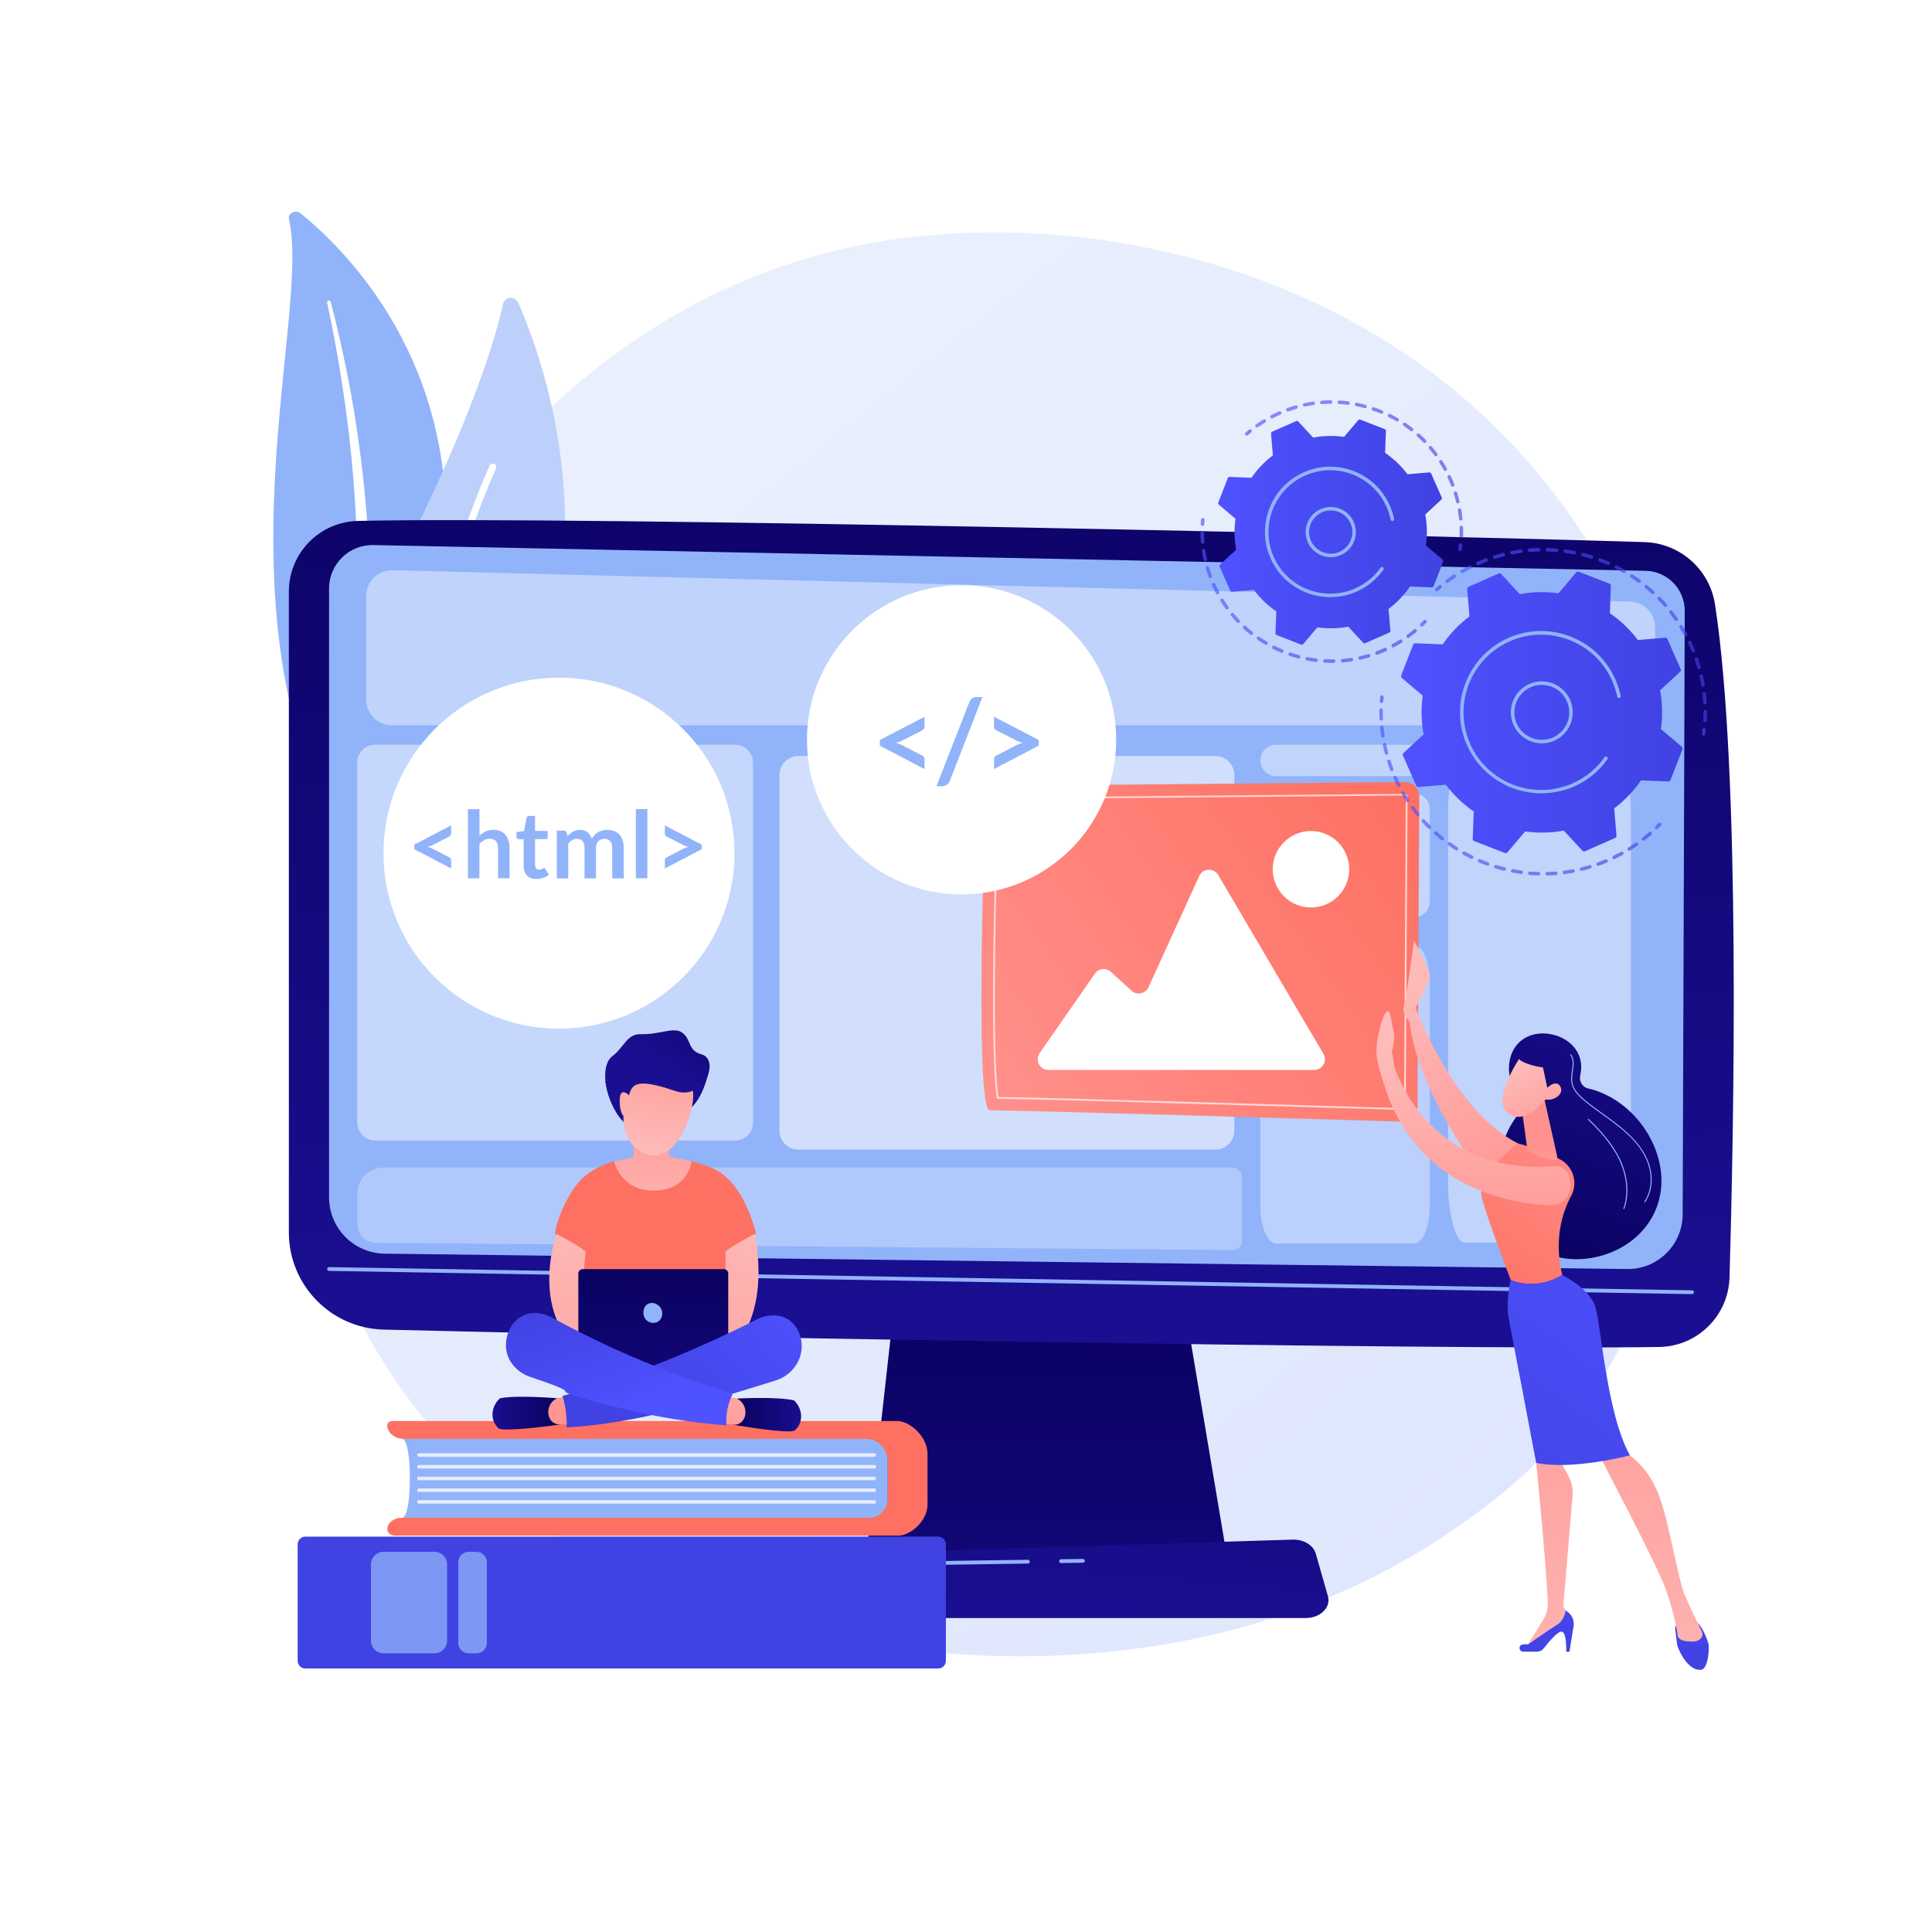<?xml version="1.0" encoding="utf-8"?>
<!-- Generator: Adobe Illustrator 24.0.1, SVG Export Plug-In . SVG Version: 6.00 Build 0)  -->
<svg version="1.1" xmlns="http://www.w3.org/2000/svg" xmlns:xlink="http://www.w3.org/1999/xlink" x="0px" y="0px"
	 viewBox="0 0 3710 3710" style="enable-background:new 0 0 3710 3710;" xml:space="preserve">
<style type="text/css">
	.st0{fill:#FFFFFF;}
	.st1{fill:url(#SVGID_1_);}
	.st2{fill:#91B3FA;}
	.st3{fill:#BDD0FB;}
	.st4{fill:url(#SVGID_2_);}
	.st5{fill:url(#SVGID_3_);}
	.st6{fill:url(#SVGID_4_);}
	.st7{opacity:0.44;fill:#FFFFFF;}
	.st8{opacity:0.43;fill:#FFFFFF;}
	.st9{opacity:0.46;fill:#FFFFFF;}
	.st10{opacity:0.38;fill:#FFFFFF;}
	.st11{opacity:0.42;fill:#FFFFFF;}
	.st12{opacity:0.58;fill:#FFFFFF;}
	.st13{opacity:0.28;fill:#FFFFFF;}
	.st14{opacity:0.47;fill:#FFFFFF;}
	.st15{fill:url(#SVGID_5_);}
	.st16{opacity:0.69;fill:#FFFFFF;}
	.st17{fill:url(#SVGID_6_);}
	.st18{fill:url(#SVGID_7_);}
	.st19{fill:url(#SVGID_8_);}
	.st20{fill:url(#SVGID_9_);}
	.st21{fill:url(#SVGID_10_);}
	.st22{fill:url(#SVGID_11_);}
	.st23{fill:url(#SVGID_12_);}
	.st24{fill:url(#SVGID_13_);}
	.st25{fill:url(#SVGID_14_);}
	.st26{fill:url(#SVGID_15_);}
	.st27{fill:url(#SVGID_16_);}
	.st28{fill:url(#SVGID_17_);}
	.st29{fill:url(#SVGID_18_);}
	.st30{fill:url(#SVGID_19_);}
	.st31{fill:url(#SVGID_20_);}
	.st32{fill:url(#SVGID_21_);}
	.st33{opacity:0.76;fill:#FFFFFF;}
	.st34{fill:url(#SVGID_22_);}
	.st35{fill:#7D97F4;}
	.st36{fill:url(#SVGID_23_);}
	.st37{fill:url(#SVGID_24_);}
	.st38{fill:url(#SVGID_25_);}
	.st39{fill:url(#SVGID_26_);}
	.st40{fill:url(#SVGID_27_);}
	.st41{fill:url(#SVGID_28_);}
	.st42{fill:url(#SVGID_29_);}
	.st43{fill:url(#SVGID_30_);}
	.st44{fill:url(#SVGID_31_);}
	.st45{fill:url(#SVGID_32_);}
	.st46{fill:url(#SVGID_33_);}
	.st47{fill:url(#SVGID_34_);}
	.st48{fill:url(#SVGID_35_);}
	.st49{fill:url(#SVGID_36_);}
	.st50{fill:url(#SVGID_37_);}
	.st51{opacity:0.64;}
	.st52{fill:url(#SVGID_38_);}
	.st53{fill:url(#SVGID_39_);}
	.st54{fill:url(#SVGID_40_);}
	.st55{fill:url(#SVGID_41_);}
	.st56{fill:url(#SVGID_42_);}
	.st57{fill:url(#SVGID_43_);}
	.st58{fill:url(#SVGID_44_);}
	.st59{fill:url(#SVGID_45_);}
	.st60{fill:url(#SVGID_46_);}
	.st61{fill:url(#SVGID_47_);}
	.st62{fill:url(#SVGID_48_);}
	.st63{fill:url(#SVGID_49_);}
	.st64{fill:url(#SVGID_50_);}
	.st65{fill:url(#SVGID_51_);}
</style>
<g id="Background">
	<g>
		<g>
			<rect class="st0" width="3710" height="3710"/>
		</g>
	</g>
</g>
<g id="Illustration">
	<g>
		<linearGradient id="SVGID_1_" gradientUnits="userSpaceOnUse" x1="3631.883" y1="3987.584" x2="1198.78" y2="965.823">
			<stop  offset="0" style="stop-color:#DAE3FE"/>
			<stop  offset="1" style="stop-color:#E9EFFD"/>
		</linearGradient>
		<path class="st1" d="M2962.5,2795.9c-55.9,58.8-108.8,96.8-150.5,126.8c-491.1,352.4-1072.2,249.7-1195.7,224.6
			c-182.4-37-534.9-108.6-789.8-408.4C440.9,2285.4,500.9,1571,800,1099.4c54.7-86.3,343.7-565,931.1-641.8
			c355.5-46.5,769.8,47.3,1069.9,298.7C3430.9,1284,3386,2350,2962.5,2795.9z"/>
		<g>
			<path class="st2" d="M554.8,420.4c-2.6-11,12.9-18.4,22.4-10.7c96.4,78.2,328.1,312.3,270.4,721.5
				c-72.4,513.4,51.4,700.7,205.6,814.9c0,0-211.7-53.7-344.9-243.8C381.2,1235.7,600.8,616.4,554.8,420.4z"/>
			<path class="st0" d="M628.2,580.8c12.1,57.1,22.8,114.5,31.1,172.1c8.7,57.5,15.3,115.3,19.8,173.1c4.3,57.8,7.3,115.7,7.5,173.7
				c0.5,57.9-1.9,115.8-4.6,173.9c-2.3,58.1-5,116.6-0.7,175.5c4.2,58.8,16.6,118.1,41.1,173.7c6.1,13.9,12.6,27.7,19.9,41
				c7.1,13.5,14.8,26.7,22.8,39.8c16.2,26.1,34.4,51.3,54.7,75.2c40.7,47.8,89.9,90.2,144,126c5.7,3.8,13.9,2.8,18.2-2.1
				c4.3-4.8,3.3-11.7-2.1-15.5l0,0c-12.9-9-25.6-18.2-37.9-27.8c-6.2-4.7-12.2-9.7-18.2-14.5c-5.8-5-11.9-9.9-17.5-15.1
				c-23-20.5-44.3-42.3-63.6-65.4c-38.9-45.9-70-97.1-93.5-150.2c-11.4-26.7-20.6-54-27.3-81.9c-6.7-27.9-10.8-56.2-13.2-84.8
				c-4.6-57.2-2.5-115.1-0.7-173.2c1.7-58.1,3-116.5,1.4-174.9c-0.7-29.2-2-58.3-3.8-87.5c-0.8-14.6-2-29.1-3.2-43.7
				c-1.3-14.5-2.7-29.1-4.2-43.6c-6.3-58.1-14.6-115.9-25-173.5C662.5,693.6,650,636.3,635,579.6c-0.4-1.6-2.3-2.6-4.2-2.3
				C629,577.6,627.9,579.2,628.2,580.8z"/>
		</g>
		<g>
			<g>
				<path class="st3" d="M804.6,1688c-11.8,12.5-32.6,8.9-39.7-6.8c-39.2-86.6-128-341.6,18.6-635.4
					c123.8-248.1,167.4-394.3,182.6-462.1c3.2-14.3,22.9-16.2,28.8-2.8C1060.3,729.3,1233,1233.5,804.6,1688z"/>
				<path class="st0" d="M783.1,1678.9c-0.4,0.1-0.9,0.1-1.3,0.1c-3.7-0.1-6.7-3.1-6.6-6.8c0.1-4.2,8.3-425.3,164.9-778
					c1.5-3.4,5.5-4.9,8.9-3.4c3.4,1.5,4.9,5.5,3.4,8.9c-155.5,350.1-163.7,768.6-163.7,772.7
					C788.6,1675.6,786.2,1678.3,783.1,1678.9z"/>
			</g>
		</g>
		<g>
			<linearGradient id="SVGID_2_" gradientUnits="userSpaceOnUse" x1="2009.942" y1="2405.772" x2="2009.942" y2="3617.123">
				<stop  offset="0" style="stop-color:#09005D"/>
				<stop  offset="1" style="stop-color:#1A0F91"/>
			</linearGradient>
			<polygon class="st4" points="1722.3,2459.9 1662.4,2997.2 2357.5,2997.2 2267,2459.9 			"/>
			<linearGradient id="SVGID_3_" gradientUnits="userSpaceOnUse" x1="1925.963" y1="460.734" x2="1946.154" y2="2540.216">
				<stop  offset="0" style="stop-color:#09005D"/>
				<stop  offset="1" style="stop-color:#1A0F91"/>
			</linearGradient>
			<path class="st5" d="M554.7,1136v1230.6c0,101.2,80.7,184,181.9,186.6c449.5,11.6,2021.5,39.7,2449.4,33.4
				c73.5-1.1,133.1-59.9,135.2-133.5c8.3-285.9,21.7-973.4-27.9-1292.5c-10.4-67.2-67.2-117.5-135.2-119.6
				c-376.6-12-2043.1-50.3-2470.8-40.7C613.6,1002,554.7,1062.2,554.7,1136z"/>
			<path class="st2" d="M631.9,1130v1169.2c0,59.1,47.4,107.3,106.5,108.2l2386,29.5c58.6,0.9,106.6-46.3,106.8-104.9l4-1158.7
				c0.2-41.9-33.2-76.2-75.1-77.2l-2442.8-49.4C670.5,1045.5,631.9,1083.2,631.9,1130z"/>
			<path class="st2" d="M3249.2,2485.1C3249.2,2485.1,3249.2,2485.1,3249.2,2485.1l-2617.4-44.6c-2,0-3.6-1.7-3.6-3.7
				c0-2,1.6-3.6,3.7-3.6l2617.3,44.6c2,0,3.6,1.7,3.6,3.7C3252.8,2483.5,3251.2,2485.1,3249.2,2485.1z"/>
			<linearGradient id="SVGID_4_" gradientUnits="userSpaceOnUse" x1="2082.825" y1="2061.738" x2="1995.339" y2="3111.572">
				<stop  offset="0" style="stop-color:#09005D"/>
				<stop  offset="1" style="stop-color:#1A0F91"/>
			</linearGradient>
			<path class="st6" d="M2507.2,3107.1H1489.9c-27.6,0-48.4-19.7-43-40.8l13.1-51.6c3.9-15.5,21-26.9,41.3-27.6l980.7-30.6
				c21.2-0.7,40,10.6,44.6,26.7l23.5,82.2C2556.1,3086.8,2535.3,3107.1,2507.2,3107.1z"/>
			<path class="st2" d="M2037.5,3001.5c-2,0-3.6-1.6-3.7-3.6c0-2,1.6-3.7,3.6-3.7l42-0.6h0.1c2,0,3.6,1.6,3.7,3.6
				c0,2-1.6,3.7-3.6,3.7L2037.5,3001.5C2037.6,3001.5,2037.6,3001.5,2037.5,3001.5z"/>
			<path class="st2" d="M1484.5,3079c-0.2,0-0.4,0-0.6,0c-2-0.3-3.4-2.2-3-4.2l6-37.5c3.2-20.3,20.6-35.3,41.2-35.6l445.7-6.5
				c1.9-0.1,3.7,1.6,3.7,3.6c0,2-1.6,3.7-3.6,3.7l-445.7,6.5c-17,0.3-31.3,12.6-34,29.5l-6,37.5
				C1487.8,3077.7,1486.3,3079,1484.5,3079z"/>
		</g>
		<g>
			<path class="st7" d="M2715.5,1490.4h-265.2c-16.6,0-30.1-13.5-30.1-30.1s13.5-30.1,30.1-30.1h265.2c16.6,0,30.1,13.5,30.1,30.1
				S2732.2,1490.4,2715.5,1490.4z"/>
			<path class="st8" d="M2813.1,1443h286.2c18,0,32.5,53.5,32.5,119.6v704.2c0,66-14.6,119.6-32.5,119.6h-286.2
				c-18,0-32.5-53.5-32.5-119.6v-704.2C2780.6,1496.5,2795.2,1443,2813.1,1443z"/>
			<path class="st9" d="M2450.3,1523.9h265.2c16.6,0,30.1,13.5,30.1,30.1v177.5c0,16.6-13.5,30.1-30.1,30.1h-265.2
				c-16.6,0-30.1-13.5-30.1-30.1v-177.5C2420.2,1537.4,2433.7,1523.9,2450.3,1523.9z"/>
			<path class="st10" d="M2450.3,1814.9h265.2c16.6,0,30.1,32.5,30.1,72.6v427.8c0,40.1-13.5,72.6-30.1,72.6h-265.2
				c-16.6,0-30.1-32.5-30.1-72.6v-427.8C2420.2,1847.4,2433.7,1814.9,2450.3,1814.9z"/>
			<path class="st11" d="M3128.6,1392.8H752.8c-27.5,0-49.8-22.3-49.8-49.8v-198.2c0-28,23.1-50.5,51.1-49.8l2375.8,60.1
				c27,0.7,48.5,22.8,48.5,49.8V1343C3178.4,1370.5,3156.1,1392.8,3128.6,1392.8z"/>
			<path class="st12" d="M2333.8,2207.6h-800.5c-20.2,0-36.5-16.3-36.5-36.5v-682.8c0-20.2,16.3-36.5,36.5-36.5h800.5
				c20.2,0,36.5,16.3,36.5,36.5V2171C2370.3,2191.2,2354,2207.6,2333.8,2207.6z"/>
			<path class="st13" d="M2368.1,2400.5l-1646-13.8c-20-0.2-36-16.4-36-36.4v-58.1c0-27.8,22.5-50.3,50.3-50.3h1629.5
				c10.7,0,19.4,8.7,19.4,19.4v122.1C2385.2,2392.9,2377.5,2400.6,2368.1,2400.5z"/>
			<path class="st14" d="M1411.6,2190.1H720.4c-19,0-34.4-15.4-34.4-34.4v-691.2c0-19,15.4-34.4,34.4-34.4h691.2
				c19,0,34.4,15.4,34.4,34.4v691.2C1446,2174.7,1430.6,2190.1,1411.6,2190.1z"/>
		</g>
		<g>
			<g>
				<g>
					<linearGradient id="SVGID_5_" gradientUnits="userSpaceOnUse" x1="1845.888" y1="2155.237" x2="2727.483" y2="1536.101">
						<stop  offset="0" style="stop-color:#FF928E"/>
						<stop  offset="1" style="stop-color:#FE7062"/>
					</linearGradient>
					<path class="st15" d="M1919.3,1508.8l778.5-7c15.3-0.1,27.7,12.2,27.6,27.5l-3.4,597.4c-0.1,15.4-12.8,27.6-28.1,27.2
						c-140.8-4.2-765.7-22.7-793.2-21.6c-27.3,1.1-12.5-478.7-8.4-597.1C1892.7,1520.5,1904.7,1508.9,1919.3,1508.8z"/>
					<path class="st16" d="M2694.7,2131.4l-0.2,0c-111.8-3.3-674.9-20.1-778.7-21.5l-1.4,0l-0.2-1.4c-9.8-55.1-9.6-279.8,0.5-572.5
						c0.1-2.6,2.2-4.6,4.8-4.6l778.5-7c1.7,0,2.8,0.8,3.5,1.4c0.9,0.9,1.4,2.1,1.4,3.4l-3.4,597.4
						C2699.4,2129.2,2697.3,2131.4,2694.7,2131.4z M1917.3,2106.5c107.4,1.6,666,18.2,777.3,21.5l0.1,0c0.7,0,1.4-0.7,1.4-1.5
						l3.4-597.4c0-0.4-0.1-0.7-0.4-1c-0.3-0.3-0.6-0.4-1.1-0.4l-778.5,7c-0.8,0-1.4,0.6-1.4,1.4
						C1908.1,1826.2,1907.8,2049.4,1917.3,2106.5z"/>
				</g>
				<path class="st0" d="M2013.3,2054.6h510.3c15.9,0,25.8-17.3,17.7-31l-202-343.4c-8.4-14.3-29.5-13.2-36.4,1.9l-97.5,213.7
					c-5.8,12.7-22.3,16-32.6,6.6l-39.5-36.2c-9.2-8.4-23.6-6.8-30.7,3.4l-106.1,152.6C1986.9,2035.9,1996.7,2054.6,2013.3,2054.6z"
					/>
				
					<ellipse transform="matrix(0.924 -0.383 0.383 0.924 -447.431 1090.183)" class="st0" cx="2516.6" cy="1669.8" rx="73.4" ry="73.4"/>
			</g>
			<g>
				<g>
					
						<linearGradient id="SVGID_6_" gradientUnits="userSpaceOnUse" x1="2937.945" y1="2507.235" x2="3183.319" y2="1910.902" gradientTransform="matrix(1 -1.890000e-02 1.890000e-02 1 -59.548 19.477)">
						<stop  offset="0" style="stop-color:#09005D"/>
						<stop  offset="1" style="stop-color:#1A0F91"/>
					</linearGradient>
					<path class="st17" d="M3184.6,2224.6c-17.9-66.3-73.3-120.7-134.9-134.4c-11.3-2.5-17.9-14.1-15.2-25.4c0-0.1,0-0.2,0.1-0.2
						c8.9-38.5-15.8-69.2-53-77.9c-37.2-8.6-72.9,8.1-81.9,46.6c-6,26,1.7,55.3,18.8,74.2c7,7.8,7.6,19.5,0.8,27.5
						c-37.6,44-52.9,111.2-36.6,171.3c23.9,88.5,107.2,128.1,190.6,105.5C3156.6,2389.2,3208.6,2313.1,3184.6,2224.6z"/>
					<path class="st2" d="M3158.7,2309.1l-1.6-1.1c14.9-21.2,16.8-51.8,5-79.8c-9.4-22.3-26.2-42.7-53-64.1
						c-10-8-20.5-15.6-30.7-22.9c-12.3-8.8-25-18-36.8-27.9c-10.6-8.9-21.8-20-24.1-34.5c-1.2-7.2-0.1-14.9,1-22.4
						c1.7-11.7,3.2-22.7-3.6-31.1l1.5-1.2c7.4,9.1,5.7,21.1,4,32.6c-1,7.3-2.1,14.9-1,21.8c2.2,13.9,13.1,24.6,23.4,33.3
						c11.7,9.9,24.4,19,36.7,27.8c10.2,7.4,20.8,15,30.8,23c27,21.7,44,42.3,53.6,64.9C3176,2256,3174,2287.3,3158.7,2309.1z"/>
					<path class="st2" d="M3119,2321.9l-1.9-0.7c10.2-28.1,7.2-62.6-8.2-94.7c-15.2-31.8-40.1-57.8-60-76.8l1.4-1.4
						c20.1,19.2,45.1,45.3,60.5,77.4C3126.4,2258.2,3129.4,2293.3,3119,2321.9z"/>
				</g>
				<linearGradient id="SVGID_7_" gradientUnits="userSpaceOnUse" x1="2705.89" y1="1872.365" x2="2917.145" y2="2349.367">
					<stop  offset="0" style="stop-color:#FEBBBA"/>
					<stop  offset="1" style="stop-color:#FF928E"/>
				</linearGradient>
				<path class="st18" d="M2719.1,1958.4l-0.7-22.9l23.9-47.5c4.4-8.7,4.4-18.9,0.1-27.6l-27.1-54.7c0,0-15.6,118.7-19.8,128.6
					c-4.1,9.9,11.2,27.6,11.2,27.6L2719.1,1958.4z"/>
				<linearGradient id="SVGID_8_" gradientUnits="userSpaceOnUse" x1="2709.643" y1="1870.703" x2="2920.898" y2="2347.704">
					<stop  offset="0" style="stop-color:#FEBBBA"/>
					<stop  offset="1" style="stop-color:#FF928E"/>
				</linearGradient>
				<path class="st19" d="M2718.4,1935.5c0,0,72.7,198.3,196.7,260.3c0,0-41.3,67.3-62.8,71.4c0,0-132.4-169.5-145.9-308.3
					L2718.4,1935.5z"/>
				<linearGradient id="SVGID_9_" gradientUnits="userSpaceOnUse" x1="3236.518" y1="2835.461" x2="3251.046" y2="3193.823">
					<stop  offset="0" style="stop-color:#4F52FF"/>
					<stop  offset="1" style="stop-color:#4042E2"/>
				</linearGradient>
				<path class="st20" d="M3216.9,3128.4l3.7,30.1c3.8,14.3,22.2,50.3,45.8,48c14.5-1.4,16.3-43.9,14.3-50.3
					c-3.7-11.6-10.4-29-20.2-39.3h-33.4C3220.9,3116.9,3216.1,3122.3,3216.9,3128.4z"/>
				<linearGradient id="SVGID_10_" gradientUnits="userSpaceOnUse" x1="2945.031" y1="3397.506" x2="3037.593" y2="2315.69">
					<stop  offset="0" style="stop-color:#FEBBBA"/>
					<stop  offset="1" style="stop-color:#FF928E"/>
				</linearGradient>
				<path class="st21" d="M2955.6,2776.1l-5.6,33.1c0,0,18.9,191,22.2,267.4c0.5,12-2.6,23.8-8.9,34l-32.8,53.2l83.3-49.2l1.7-10.2
					l-13.6-18.8l17.9-214c1-12.6-1.5-25.2-7.5-36.3l-17.2-32.4L2955.6,2776.1z"/>
				<linearGradient id="SVGID_11_" gradientUnits="userSpaceOnUse" x1="2988.507" y1="2806.992" x2="2966.714" y2="3201.675">
					<stop  offset="0" style="stop-color:#4F52FF"/>
					<stop  offset="1" style="stop-color:#4042E2"/>
				</linearGradient>
				<path class="st22" d="M2925,3171.7h26.6c5,0,9.7-2.3,12.7-6.2c8.3-10.8,25.5-31.8,33.7-32.3c11.1-0.7,9.6,38.6,9.6,38.6h6.2
					l7.9-48.8c2-12.3-4.1-24.5-15.2-30.2l0,0c0,0-2.5,18.7-16.2,27c-13.7,8.3-55.8,37.9-55.8,37.9s-5.2-0.7-10.8,0.3
					C2915.3,3159.2,2916.5,3171.7,2925,3171.7z"/>
				<linearGradient id="SVGID_12_" gradientUnits="userSpaceOnUse" x1="3131.224" y1="3413.602" x2="3223.81" y2="2331.503">
					<stop  offset="0" style="stop-color:#FEBBBA"/>
					<stop  offset="1" style="stop-color:#FF928E"/>
				</linearGradient>
				<path class="st23" d="M3069.7,2791.9c0,0,110.5,209.6,128,257.4c17.6,47.8,23.7,87.8,23.9,91.5c0.4,5.9,7.7,11.6,28,11.6
					c10.5,0,15.6-4.2,18.1-8.2c2.1-3.5,2.2-7.8,0.4-11.4c-6.4-12.9-26.7-54.3-34.2-73c-9-22.4-28.3-123.8-38.8-159.1
					c-10.6-35.3-22.5-73.5-68.6-108.8C3126.6,2791.9,3094.9,2760.9,3069.7,2791.9z"/>
				<linearGradient id="SVGID_13_" gradientUnits="userSpaceOnUse" x1="3096.653" y1="2116.766" x2="2817.15" y2="2507.352">
					<stop  offset="0" style="stop-color:#FF928E"/>
					<stop  offset="1" style="stop-color:#FE7062"/>
				</linearGradient>
				<path class="st24" d="M2999.9,2448.5c-16.2-68.6,0.1-120.2,17.2-152.1c13.6-25.4,4-56.8-21.5-70.1c-40-20.8-80.5-30.5-80.5-30.5
					s-79.2,57.9-69.8,103.2c5.5,26.6,55.7,159.1,55.7,159.1S2947.3,2480.1,2999.9,2448.5z"/>
				<linearGradient id="SVGID_14_" gradientUnits="userSpaceOnUse" x1="3251.192" y1="2308.638" x2="2753.258" y2="2980.095">
					<stop  offset="0" style="stop-color:#4F52FF"/>
					<stop  offset="1" style="stop-color:#4042E2"/>
				</linearGradient>
				<path class="st25" d="M3063.1,2508.3c-11.6-34.9-63.2-59.8-63.2-59.8c-52.6,31.6-99,9.6-99,9.6s-10.4,39.8-3.2,76.7
					c7.2,36.9,52.2,274.4,52.2,274.4c71,14.4,180.1-14.5,180.1-14.5C3084.9,2714.5,3074.7,2543.2,3063.1,2508.3z"/>
				<linearGradient id="SVGID_15_" gradientUnits="userSpaceOnUse" x1="2934.88" y1="2331.16" x2="2952.267" y2="2203.958">
					<stop  offset="0" style="stop-color:#FEBBBA"/>
					<stop  offset="1" style="stop-color:#FF928E"/>
				</linearGradient>
				<path class="st26" d="M2966.9,2116l23.2,104.1c2.2,9.2-6.1,7.7-15.4,5.9c-15.2-2.9-34.7-8.8-41.3-20.6c-0.7-1.2-1-2.6-1.2-3.9
					l-10-72.2c-0.8-5.7,2.3-11.3,7.6-13.6l19.2-8.5C2956.4,2103.9,2965,2108.1,2966.9,2116z"/>
				<linearGradient id="SVGID_16_" gradientUnits="userSpaceOnUse" x1="2842.971" y1="2033.737" x2="2826.624" y2="2436.128">
					<stop  offset="0" style="stop-color:#FEBBBA"/>
					<stop  offset="1" style="stop-color:#FF928E"/>
				</linearGradient>
				<path class="st27" d="M2677.3,2047.3c0,0,61,211.8,306.9,191.9c15.7-1.3,29.6,10.4,30.8,26.1l0.7,8.5
					c1.8,22.8-16.8,42-39.7,40.9c-81.8-4.1-257.4-36.3-317.6-230.6L2677.3,2047.3z"/>
				<linearGradient id="SVGID_17_" gradientUnits="userSpaceOnUse" x1="2660.292" y1="2030.273" x2="2645.063" y2="2405.137">
					<stop  offset="0" style="stop-color:#FEBBBA"/>
					<stop  offset="1" style="stop-color:#FF928E"/>
				</linearGradient>
				<path class="st28" d="M2658.3,2084.1c0,0-11.7-34.5-14.7-56c-2.9-21.6,7.9-69.9,17.2-83.5c9.3-13.6,10.9,19.7,15.1,35.4
					c4.2,15.7-2.9,38-2.9,38l4.3,29.3L2658.3,2084.1z"/>
				<g>
					
						<linearGradient id="SVGID_18_" gradientUnits="userSpaceOnUse" x1="-5372.228" y1="2902.099" x2="-5255.79" y2="3035.972" gradientTransform="matrix(0.965 0.261 -0.261 0.965 8856.979 649.037)">
						<stop  offset="0" style="stop-color:#FEBBBA"/>
						<stop  offset="1" style="stop-color:#FF928E"/>
					</linearGradient>
					<path class="st29" d="M2919.3,2030.1c0,0-58.6,85.3-22.2,109.1c36.4,23.8,78.1-36.9,78.1-36.9s13.1-46.4-1.8-61.7
						C2958.6,2025.3,2919.3,2030.1,2919.3,2030.1z"/>
					
						<linearGradient id="SVGID_19_" gradientUnits="userSpaceOnUse" x1="2815.194" y1="2463.636" x2="3062.754" y2="1861.989" gradientTransform="matrix(1 -1.890000e-02 1.890000e-02 1 -59.548 19.477)">
						<stop  offset="0" style="stop-color:#09005D"/>
						<stop  offset="1" style="stop-color:#1A0F91"/>
					</linearGradient>
					<path class="st30" d="M2943.9,2009.4c0,0-25.5,6.5-28.9,18.2c-3.4,11.7,36.7,21.6,47.9,22l9.9,46.6c0,0,25.8-44.5,14.8-69.7
						C2976.6,2001.3,2943.9,2009.4,2943.9,2009.4z"/>
					
						<linearGradient id="SVGID_20_" gradientUnits="userSpaceOnUse" x1="-5343.136" y1="2876.795" x2="-5226.699" y2="3010.666" gradientTransform="matrix(0.965 0.261 -0.261 0.965 8856.979 649.037)">
						<stop  offset="0" style="stop-color:#FEBBBA"/>
						<stop  offset="1" style="stop-color:#FF928E"/>
					</linearGradient>
					<path class="st31" d="M2963.6,2096.4c0,0,22.9-27.6,32.6-10.1c9.6,17.5-20.5,31.4-31.2,22.9L2963.6,2096.4z"/>
				</g>
			</g>
		</g>
		<g>
			<g>
				<g>
					<path class="st2" d="M772.1,2914.6l932.7,0v-151.5l-932.7,0C792.1,2763.1,792.1,2914.6,772.1,2914.6z"/>
					<linearGradient id="SVGID_21_" gradientUnits="userSpaceOnUse" x1="1243.289" y1="1877.322" x2="1253.383" y2="2398.875">
						<stop  offset="0" style="stop-color:#FF928E"/>
						<stop  offset="1" style="stop-color:#FE7062"/>
					</linearGradient>
					<path class="st32" d="M1704.8,2876.6v-69.3c0-24.4-18.4-44.2-41.2-44.2H776c-17.9,0-32.4-11.8-32.4-26.3c0-4.4,4.4-8,9.8-8
						h970.1c22.2,0,57.6,28.4,57.6,63.4v96.8c0,33-34.3,59.8-55.3,59.8H758.6c-8.3,0-14.9-5.4-14.9-12.1c0-12.2,12.2-22.1,27.3-22.1
						h898.6C1689,2914.6,1704.8,2897.6,1704.8,2876.6z"/>
				</g>
				<path class="st33" d="M1678.9,2797.5H804.4c-1.9,0-3.4-1.5-3.4-3.4c0-1.9,1.5-3.4,3.4-3.4h874.5c1.9,0,3.4,1.5,3.4,3.4
					C1682.3,2796,1680.8,2797.5,1678.9,2797.5z"/>
				<path class="st33" d="M1678.9,2820H804.4c-1.9,0-3.4-1.5-3.4-3.4s1.5-3.4,3.4-3.4h874.5c1.9,0,3.4,1.5,3.4,3.4
					S1680.8,2820,1678.9,2820z"/>
				<path class="st33" d="M1678.9,2842.5H804.4c-1.9,0-3.4-1.5-3.4-3.4c0-1.9,1.5-3.4,3.4-3.4h874.5c1.9,0,3.4,1.5,3.4,3.4
					C1682.3,2841,1680.8,2842.5,1678.9,2842.5z"/>
				<path class="st33" d="M1678.9,2865H804.4c-1.9,0-3.4-1.5-3.4-3.4c0-1.9,1.5-3.4,3.4-3.4h874.5c1.9,0,3.4,1.5,3.4,3.4
					C1682.3,2863.5,1680.8,2865,1678.9,2865z"/>
				<path class="st33" d="M1678.9,2887.5H804.4c-1.9,0-3.4-1.5-3.4-3.4c0-1.9,1.5-3.4,3.4-3.4h874.5c1.9,0,3.4,1.5,3.4,3.4
					C1682.3,2886,1680.8,2887.5,1678.9,2887.5z"/>
			</g>
			<g>
				<linearGradient id="SVGID_22_" gradientUnits="userSpaceOnUse" x1="1232.546" y1="3862.71" x2="1203.071" y2="3261.87">
					<stop  offset="0" style="stop-color:#4F52FF"/>
					<stop  offset="1" style="stop-color:#4042E2"/>
				</linearGradient>
				<path class="st34" d="M1801.7,3204H586.3c-8.1,0-14.7-6.6-14.7-14.7v-223.8c0-8.1,6.6-14.7,14.7-14.7h1215.4
					c8.1,0,14.7,6.6,14.7,14.7v223.8C1816.4,3197.5,1809.8,3204,1801.7,3204z"/>
				<path class="st35" d="M834.2,3174.9h-97.5c-13.5,0-24.4-10.9-24.4-24.4v-146.2c0-13.5,10.9-24.4,24.4-24.4h97.5
					c13.5,0,24.4,10.9,24.4,24.4v146.2C858.5,3164,847.6,3174.9,834.2,3174.9z"/>
				<path class="st35" d="M915.1,3174.9h-15.2c-10.9,0-19.8-8.9-19.8-19.8v-155.3c0-10.9,8.9-19.8,19.8-19.8h15.2
					c10.9,0,19.8,8.9,19.8,19.8v155.3C934.9,3166.1,926,3174.9,915.1,3174.9z"/>
			</g>
		</g>
		<g>
			<g>
				
					<linearGradient id="SVGID_23_" gradientUnits="userSpaceOnUse" x1="1523.502" y1="1256.549" x2="1405.176" y2="1500.445" gradientTransform="matrix(0.987 0.161 -0.161 0.987 126.984 357.245)">
					<stop  offset="0" style="stop-color:#09005D"/>
					<stop  offset="1" style="stop-color:#1A0F91"/>
				</linearGradient>
				<path class="st36" d="M1201.3,2047.7c-0.6,1.1-38.7,29.1-38.7,29.1s8.4,60.1,42.5,83.9c37.5,26.1,90.5-21.5,90.5-21.5
					s42.2,10,64.6-77.7c5.1-20.1-24.6-21.8-60.4-18.1C1253.7,2048.1,1201.3,2047.7,1201.3,2047.7z"/>
				<linearGradient id="SVGID_24_" gradientUnits="userSpaceOnUse" x1="1595.991" y1="1592.99" x2="1313.342" y2="2286.154">
					<stop  offset="0" style="stop-color:#FF928E"/>
					<stop  offset="1" style="stop-color:#FE7062"/>
				</linearGradient>
				<path class="st37" d="M1130.2,2252.8c14.9-10.2,31.3-18,48.8-22.7c6.6-1.8,41.9,8.5,63.8,8c30-0.7,60.6-14.4,85.3-8.2
					c24.6,6.1,44.7,14.1,56.3,22.4c34.8,24.7,55.2,70.9,67.6,116.5c-23.6,24.2-53.2,34.9-53.2,34.9l-5.5,222.1l-131.3,67.2
					l-149.9-75.3l5.4-217c0,0-47.6-22.2-51.1-30.2C1063,2362.5,1088.2,2281.7,1130.2,2252.8z"/>
				<linearGradient id="SVGID_25_" gradientUnits="userSpaceOnUse" x1="1036.154" y1="2322.022" x2="1285.693" y2="2924.805">
					<stop  offset="0" style="stop-color:#FEBBBA"/>
					<stop  offset="1" style="stop-color:#FF928E"/>
				</linearGradient>
				<path class="st38" d="M1068.7,2369.6c0,0-63.8,176.8,81.7,249.5c30.2-4,18.6-54.2,18.6-54.2s-63.2-14-44.2-161.5
					C1107.3,2389,1068.7,2369.6,1068.7,2369.6z"/>
				
					<linearGradient id="SVGID_26_" gradientUnits="userSpaceOnUse" x1="-5645.602" y1="2320.726" x2="-5396.063" y2="2923.509" gradientTransform="matrix(-1 0 0 1 -4167.074 0)">
					<stop  offset="0" style="stop-color:#FEBBBA"/>
					<stop  offset="1" style="stop-color:#FF928E"/>
				</linearGradient>
				<path class="st39" d="M1449.1,2369.6c0,0,43.9,184.6-81.7,249.5c-30.2-4-18.6-54.2-18.6-54.2s50.9-25.1,44.2-161.5
					C1410.5,2389,1449.1,2369.6,1449.1,2369.6z"/>
				<linearGradient id="SVGID_27_" gradientUnits="userSpaceOnUse" x1="1257.812" y1="2399.926" x2="1244.84" y2="2925.271">
					<stop  offset="0" style="stop-color:#09005D"/>
					<stop  offset="1" style="stop-color:#1A0F91"/>
				</linearGradient>
				<path class="st40" d="M1390.1,2631.5h-271.3c-4.6,0-8.3-3.8-8.3-8.3v-177.8c0-4.6,3.8-8.3,8.3-8.3h271.3c4.6,0,8.3,3.8,8.3,8.3
					v177.8C1398.5,2627.7,1394.7,2631.5,1390.1,2631.5z"/>
				<g>
					
						<linearGradient id="SVGID_28_" gradientUnits="userSpaceOnUse" x1="1418.758" y1="2688.292" x2="1555.122" y2="2688.292" gradientTransform="matrix(1 7.700000e-03 -7.700000e-03 1 9.525 16.814)">
						<stop  offset="0" style="stop-color:#09005D"/>
						<stop  offset="1" style="stop-color:#1A0F91"/>
					</linearGradient>
					<path class="st41" d="M1524.8,2689.1c-33-7.6-109.1-3.5-109.1-3.5l-3.1,8.4l-5.1,41.7c0,0,72.5,13.1,108.3,13
						c3.6,0,7-0.6,10-1.5c1.1-1,2.2-2,3.2-3.1C1544.1,2727.6,1539.7,2703.3,1524.8,2689.1z"/>
					<linearGradient id="SVGID_29_" gradientUnits="userSpaceOnUse" x1="1497.588" y1="2470.159" x2="1353.646" y2="2860.042">
						<stop  offset="0" style="stop-color:#FEBBBA"/>
						<stop  offset="1" style="stop-color:#FF928E"/>
					</linearGradient>
					<path class="st42" d="M1393.8,2683.3l12.9,0.6c6.9,0.3,13.5,3.7,18.1,9.4c4.7,5.7,7.1,13.2,6.6,20.9c-0.3,6.1-2.8,11.8-7,15.9
						c-4.1,4.1-9.6,6.1-15.1,5.7l-19.7-1.4L1393.8,2683.3z"/>
				</g>
				<g>
					
						<linearGradient id="SVGID_30_" gradientUnits="userSpaceOnUse" x1="-5944.776" y1="2647.831" x2="-5808.355" y2="2647.831" gradientTransform="matrix(-1 -2.000000e-02 -2.000000e-02 1 -4813.996 -50.84)">
						<stop  offset="0" style="stop-color:#09005D"/>
						<stop  offset="1" style="stop-color:#1A0F91"/>
					</linearGradient>
					<path class="st43" d="M960.1,2685.1c33.1-6.6,109.2-0.1,109.2-0.1l2.9,8.5l4.1,41.8c0,0-72.8,10.8-108.6,9.7
						c-3.6-0.1-7-0.8-10-1.8c-1.1-1-2.1-2.1-3.1-3.2C939.8,2723,944.8,2698.8,960.1,2685.1z"/>
					<linearGradient id="SVGID_31_" gradientUnits="userSpaceOnUse" x1="1209.197" y1="2352.668" x2="1065.179" y2="2742.756">
						<stop  offset="0" style="stop-color:#FEBBBA"/>
						<stop  offset="1" style="stop-color:#FF928E"/>
					</linearGradient>
					<path class="st44" d="M1091.2,2683.3l-12.9,0.2c-6.9,0.1-13.5,3.3-18.3,8.8c-4.8,5.6-7.4,13-7.2,20.7
						c0.2,6.1,2.5,11.9,6.6,16.1c4,4.2,9.4,6.4,14.9,6.2l19.8-0.8L1091.2,2683.3z"/>
				</g>
				<linearGradient id="SVGID_32_" gradientUnits="userSpaceOnUse" x1="1558.598" y1="2462.633" x2="1184.402" y2="2743.728">
					<stop  offset="0" style="stop-color:#4F52FF"/>
					<stop  offset="1" style="stop-color:#4042E2"/>
				</linearGradient>
				<path class="st45" d="M1534,2558.4c-14.9-34.4-51.5-40-82.6-23.9c-0.5,0.7-197.6,101.7-371.3,145.9c5,15.9,7.5,32.9,8.1,49.6
					c0.1,3.7,0,7.4-0.2,11c133.2-6.8,277.9-51.3,402.1-90.3C1528.6,2638.3,1550.6,2596.5,1534,2558.4z"/>
				<linearGradient id="SVGID_33_" gradientUnits="userSpaceOnUse" x1="1220.21" y1="2714.748" x2="1122.139" y2="2464.665">
					<stop  offset="0" style="stop-color:#4F52FF"/>
					<stop  offset="1" style="stop-color:#4042E2"/>
				</linearGradient>
				<path class="st46" d="M1394.7,2732.7c-0.5-19.2,3.2-37.1,11.2-53.7c0.2-0.8,0.5-1.5,0.7-2.2c-9.9-3.1-22.7-7.2-39.6-12.9
					c-123.4-42.2-217.5-84.9-307.3-133.9c-34.9-19.1-74.6-6.3-85.8,35c-10,36.9,11.9,68.3,45.2,79.4c99.4,33.1,47.7,23.9,80.1,34.4
					c87.2,27,195.8,51.5,295.6,58.2C1394.9,2735.5,1394.8,2734.1,1394.7,2732.7z"/>
				<linearGradient id="SVGID_34_" gradientUnits="userSpaceOnUse" x1="1255.214" y1="2371.792" x2="1251.893" y2="2082.908">
					<stop  offset="0" style="stop-color:#FEBBBA"/>
					<stop  offset="1" style="stop-color:#FF928E"/>
				</linearGradient>
				<path class="st47" d="M1179,2230.1c0,0,13.3,57.5,77.7,56.3c65.6-1.2,71.5-56.5,71.5-56.5l-42.9-9.2l-3.6-47.8l-64.5,4.8
					l-1.2,45.4L1179,2230.1z"/>
				
					<linearGradient id="SVGID_35_" gradientUnits="userSpaceOnUse" x1="1402.179" y1="1650.171" x2="1412.522" y2="1398.791" gradientTransform="matrix(0.987 0.161 -0.161 0.987 126.984 357.245)">
					<stop  offset="0" style="stop-color:#FEBBBA"/>
					<stop  offset="1" style="stop-color:#FF928E"/>
				</linearGradient>
				<path class="st48" d="M1226.3,2037.6c0,0-73.9,143.1,13.8,177.9c61.8,24.5,100.6-95,89-127.4c-17.9-50.1-29.6-44.1-29.6-44.1
					L1226.3,2037.6z"/>
				
					<linearGradient id="SVGID_36_" gradientUnits="userSpaceOnUse" x1="1524.369" y1="1222.224" x2="1391.227" y2="1496.658" gradientTransform="matrix(0.987 0.161 -0.161 0.987 126.984 357.245)">
					<stop  offset="0" style="stop-color:#09005D"/>
					<stop  offset="1" style="stop-color:#1A0F91"/>
				</linearGradient>
				<path class="st49" d="M1346.9,2024.6c36.5,10,5.3,89.2-49.7,70.5c-55-18.7-76.6-18.4-85.1-3.4c-8.6,15.1-10.4,68.7-29,42.2
					c-20.4-29-31.7-87.3-6.8-106.1c22.3-16.8,27.5-42.8,54.3-41.9c35.5,1.2,63-14.6,79.1-3.2
					C1328.1,1995.7,1320,2017.2,1346.9,2024.6z"/>
				
					<linearGradient id="SVGID_37_" gradientUnits="userSpaceOnUse" x1="900.1" y1="2603.22" x2="916.309" y2="2209.286" gradientTransform="matrix(0.991 -0.133 0.133 0.991 -26.025 -216.262)">
					<stop  offset="0" style="stop-color:#FEBBBA"/>
					<stop  offset="1" style="stop-color:#FF928E"/>
				</linearGradient>
				<path class="st50" d="M1208.7,2104c0,0-15.8-17-18.3,3.5c-2.5,20.4,5.6,46.8,15.1,32.3C1215,2125.4,1208.7,2104,1208.7,2104z"/>
			</g>
			<path class="st2" d="M1271.5,2519c1.5,10.3-4,19.7-14.3,21.2c-10.3,1.5-19.9-5.6-21.4-15.9c-1.5-10.3,3.2-20.6,13.5-22.1
				C1259.5,2500.7,1270,2508.7,1271.5,2519z"/>
		</g>
		<g>
			<circle class="st0" cx="1073.4" cy="1638.3" r="337"/>
			<g>
				<path class="st2" d="M795.6,1621.9l70.7-36.9v15.7c0,1.2-0.3,2.3-0.9,3.3c-0.6,1-1.6,1.8-2.9,2.5l-32.4,16.6
					c-1.4,0.7-2.8,1.3-4.3,1.8c-1.5,0.5-3.1,1-4.9,1.4c1.7,0.4,3.3,0.9,4.9,1.4c1.5,0.5,3,1.1,4.3,1.8l32.4,16.7
					c1.4,0.7,2.4,1.6,2.9,2.5c0.6,1,0.9,2.1,0.9,3.3v15.7l-70.7-37V1621.9z"/>
				<path class="st2" d="M898.6,1686.5v-132.7h22.1v51c3.6-3.4,7.5-6.1,11.8-8.2c4.3-2.1,9.3-3.1,15.1-3.1c5,0,9.4,0.8,13.3,2.5
					c3.9,1.7,7.1,4.1,9.7,7.1c2.6,3.1,4.6,6.7,5.9,11c1.3,4.3,2,8.9,2,14.1v58.3h-22.1v-58.3c0-5.6-1.3-9.9-3.9-13
					c-2.6-3.1-6.5-4.6-11.7-4.6c-3.8,0-7.4,0.9-10.7,2.6c-3.3,1.7-6.5,4.1-9.5,7.1v66.3H898.6z"/>
				<path class="st2" d="M1030.2,1687.9c-7.9,0-14-2.2-18.3-6.7c-4.3-4.5-6.4-10.7-6.4-18.6v-51.2h-9.3c-1.2,0-2.2-0.4-3.1-1.2
					c-0.9-0.8-1.3-1.9-1.3-3.5v-8.7l14.7-2.4l4.6-25c0.2-1.2,0.8-2.1,1.7-2.8c0.9-0.7,1.9-1,3.3-1h11.4v28.8h24.1v15.7h-24.1v49.6
					c0,2.9,0.7,5.1,2.1,6.7c1.4,1.6,3.3,2.4,5.7,2.4c1.4,0,2.5-0.2,3.4-0.5c0.9-0.3,1.7-0.7,2.4-1c0.7-0.4,1.3-0.7,1.8-1
					c0.5-0.3,1.1-0.5,1.6-0.5c0.7,0,1.2,0.2,1.6,0.5c0.4,0.3,0.9,0.8,1.3,1.5l6.6,10.7c-3.2,2.7-6.9,4.7-11.1,6.1
					C1039,1687.2,1034.7,1687.9,1030.2,1687.9z"/>
				<path class="st2" d="M1069.2,1686.5v-91.6h13.5c2.9,0,4.7,1.3,5.6,4l1.4,6.8c1.6-1.8,3.3-3.4,5-4.9c1.8-1.5,3.6-2.8,5.6-3.8
					c2-1.1,4.1-1.9,6.4-2.5c2.3-0.6,4.8-0.9,7.5-0.9c5.8,0,10.5,1.6,14.2,4.7c3.7,3.1,6.5,7.3,8.3,12.5c1.4-3,3.2-5.6,5.4-7.8
					c2.1-2.2,4.5-3.9,7.1-5.3c2.6-1.4,5.3-2.4,8.2-3c2.9-0.7,5.8-1,8.7-1c5.1,0,9.6,0.8,13.5,2.3c3.9,1.5,7.2,3.8,9.9,6.8
					c2.7,3,4.7,6.6,6.1,10.9c1.4,4.3,2.1,9.2,2.1,14.7v58.3h-22.1v-58.3c0-5.8-1.3-10.2-3.8-13.2c-2.6-2.9-6.3-4.4-11.3-4.4
					c-2.3,0-4.4,0.4-6.3,1.2c-1.9,0.8-3.6,1.9-5.1,3.3c-1.5,1.5-2.6,3.3-3.4,5.5c-0.8,2.2-1.2,4.7-1.2,7.6v58.3h-22.1v-58.3
					c0-6.1-1.2-10.6-3.7-13.4c-2.5-2.8-6.1-4.2-10.9-4.2c-3.2,0-6.1,0.8-8.9,2.4c-2.8,1.6-5.3,3.7-7.7,6.5v67.1H1069.2z"/>
				<path class="st2" d="M1243.1,1553.8v132.7H1221v-132.7H1243.1z"/>
				<path class="st2" d="M1276.7,1667.7V1652c0-1.2,0.3-2.3,0.9-3.3c0.6-1,1.6-1.8,2.9-2.5l32.4-16.7c2.6-1.3,5.7-2.4,9.2-3.2
					c-1.7-0.4-3.3-0.9-4.9-1.4c-1.5-0.5-3-1.1-4.3-1.8l-32.4-16.6c-1.4-0.7-2.4-1.6-2.9-2.5c-0.6-1-0.9-2.1-0.9-3.3V1585l70.7,36.9
					v8.9L1276.7,1667.7z"/>
			</g>
		</g>
		<g>
			<circle class="st0" cx="1846.5" cy="1420.6" r="296.9"/>
			<g>
				<path class="st2" d="M1689.6,1421.1l85.8-44.7v19.1c0,1.4-0.4,2.8-1.1,4c-0.7,1.2-1.9,2.2-3.6,3.1l-39.3,20.1
					c-1.7,0.9-3.4,1.6-5.3,2.2c-1.8,0.6-3.8,1.2-5.9,1.7c2.1,0.5,4.1,1.1,5.9,1.7c1.8,0.6,3.6,1.4,5.3,2.2l39.3,20.3
					c1.7,0.9,2.9,1.9,3.6,3.1c0.7,1.2,1.1,2.5,1.1,3.9v19.1l-85.8-44.9V1421.1z"/>
				<path class="st2" d="M1823.8,1499.8c-0.6,1.7-1.5,3.1-2.5,4.3c-1,1.2-2.2,2.3-3.5,3.1s-2.7,1.5-4.1,1.9
					c-1.4,0.4-2.9,0.7-4.2,0.7h-11.3l63.3-161.8c1.2-3,3-5.4,5.3-7c2.3-1.6,5.1-2.4,8.3-2.4h11.4L1823.8,1499.8z"/>
				<path class="st2" d="M1908.8,1476.8v-19.1c0-1.4,0.4-2.8,1.1-3.9c0.7-1.2,1.9-2.2,3.6-3.1l39.3-20.3c3.2-1.6,6.9-2.9,11.2-3.9
					c-2.1-0.5-4.1-1.1-5.9-1.7c-1.8-0.6-3.6-1.4-5.3-2.2l-39.3-20.1c-1.7-0.9-2.9-1.9-3.6-3.1c-0.7-1.2-1.1-2.5-1.1-4v-19.1
					l85.8,44.7v10.8L1908.8,1476.8z"/>
			</g>
		</g>
		<g>
			<g class="st51">
				<linearGradient id="SVGID_38_" gradientUnits="userSpaceOnUse" x1="3177.537" y1="1586.259" x2="3190.197" y2="1586.259">
					<stop  offset="0" style="stop-color:#4F52FF"/>
					<stop  offset="1" style="stop-color:#4042E2"/>
				</linearGradient>
				<path class="st52" d="M3180.9,1592.6c-0.9,0-1.7-0.3-2.4-1c-1.3-1.3-1.3-3.5,0.1-4.8c2-1.9,3.9-3.9,5.9-5.9
					c1.3-1.3,3.4-1.4,4.8-0.1c1.3,1.3,1.4,3.4,0.1,4.8c-2,2-4,4-6,6C3182.6,1592.3,3181.7,1592.6,3180.9,1592.6z"/>
				<linearGradient id="SVGID_39_" gradientUnits="userSpaceOnUse" x1="2648.744" y1="1520.753" x2="3172.053" y2="1520.753">
					<stop  offset="0" style="stop-color:#4F52FF"/>
					<stop  offset="1" style="stop-color:#4042E2"/>
				</linearGradient>
				<path class="st53" d="M2971.1,1681.2c-1.8,0-3.3-1.5-3.4-3.3c0-1.9,1.4-3.4,3.3-3.4c5.4-0.1,11-0.4,16.4-0.8
					c1.8-0.1,3.5,1.2,3.6,3.1c0.1,1.9-1.2,3.5-3.1,3.6C2982.4,1680.8,2976.7,1681.1,2971.1,1681.2
					C2971.1,1681.2,2971.1,1681.2,2971.1,1681.2z M2954.4,1681.2c0,0-0.1,0-0.1,0c-5.6-0.2-11.2-0.5-16.8-0.9
					c-1.9-0.2-3.2-1.8-3.1-3.6c0.2-1.8,1.8-3.2,3.6-3.1c5.4,0.5,11,0.8,16.4,0.9c1.9,0.1,3.3,1.6,3.3,3.5
					C2957.7,1679.7,2956.2,1681.2,2954.4,1681.2z M3004.2,1678.6c-1.7,0-3.1-1.2-3.3-2.9c-0.2-1.8,1.1-3.5,2.9-3.8
					c5.4-0.7,10.9-1.6,16.3-2.6c1.8-0.3,3.6,0.9,3.9,2.7c0.3,1.8-0.9,3.6-2.7,3.9c-5.5,1-11.1,1.9-16.6,2.7
					C3004.5,1678.6,3004.4,1678.6,3004.2,1678.6z M2921.2,1678.4c-0.2,0-0.3,0-0.5,0c-5.6-0.8-11.1-1.7-16.6-2.7
					c-1.8-0.4-3-2.1-2.7-3.9c0.3-1.8,2.1-3,3.9-2.7c5.4,1,10.8,1.9,16.3,2.7c1.8,0.3,3.1,2,2.9,3.8
					C2924.3,1677.2,2922.9,1678.4,2921.2,1678.4z M3037,1672.4c-1.5,0-2.9-1-3.3-2.6c-0.4-1.8,0.7-3.6,2.5-4.1
					c5.3-1.3,10.6-2.8,15.9-4.3c1.8-0.5,3.7,0.5,4.2,2.2s-0.5,3.7-2.2,4.2c-5.4,1.6-10.8,3.1-16.2,4.4
					C3037.5,1672.4,3037.2,1672.4,3037,1672.4z M2888.5,1672.1c-0.3,0-0.5,0-0.8-0.1c-5.4-1.3-10.9-2.9-16.2-4.5
					c-1.8-0.5-2.8-2.4-2.2-4.2c0.5-1.8,2.4-2.8,4.2-2.2c5.2,1.6,10.6,3.1,15.9,4.4c1.8,0.4,2.9,2.3,2.5,4.1
					C2891.4,1671.1,2890,1672.1,2888.5,1672.1z M3068.8,1662.8c-1.4,0-2.7-0.9-3.2-2.2c-0.6-1.7,0.3-3.7,2-4.3
					c5.1-1.9,10.3-3.9,15.3-6c1.7-0.7,3.7,0.1,4.4,1.8c0.7,1.7-0.1,3.7-1.8,4.4c-5.2,2.2-10.4,4.3-15.7,6.1
					C3069.6,1662.7,3069.2,1662.8,3068.8,1662.8z M2856.7,1662.4c-0.4,0-0.8-0.1-1.2-0.2c-5.3-1.9-10.5-4-15.7-6.2
					c-1.7-0.7-2.5-2.7-1.8-4.4c0.7-1.7,2.7-2.5,4.4-1.8c5,2.1,10.2,4.2,15.3,6.1c1.7,0.6,2.6,2.6,2,4.3
					C2859.3,1661.5,2858,1662.4,2856.7,1662.4z M3099.5,1649.8c-1.2,0-2.4-0.7-3-1.9c-0.8-1.7-0.1-3.7,1.6-4.5
					c4.9-2.4,9.8-5,14.6-7.6c1.6-0.9,3.7-0.3,4.6,1.3c0.9,1.6,0.3,3.7-1.3,4.6c-4.9,2.7-9.9,5.3-14.9,7.8
					C3100.5,1649.7,3100,1649.8,3099.5,1649.8z M2826,1649.3c-0.5,0-1-0.1-1.5-0.3c-5-2.5-10-5.1-14.9-7.8c-1.6-0.9-2.2-3-1.3-4.6
					c0.9-1.6,2.9-2.2,4.6-1.3c4.8,2.7,9.7,5.2,14.6,7.6c1.7,0.8,2.4,2.8,1.5,4.5C2828.5,1648.6,2827.3,1649.3,2826,1649.3z
					 M3128.6,1633.7c-1.1,0-2.2-0.6-2.9-1.6c-1-1.6-0.5-3.7,1.1-4.6c4.6-2.9,9.3-6,13.7-9.1c1.5-1.1,3.6-0.7,4.7,0.8
					c1.1,1.5,0.7,3.6-0.8,4.7c-4.6,3.2-9.3,6.3-14,9.3C3129.9,1633.5,3129.3,1633.7,3128.6,1633.7z M2797,1633.1
					c-0.6,0-1.2-0.2-1.8-0.5c-4.7-3-9.4-6.1-14-9.4c-1.5-1.1-1.9-3.2-0.8-4.7c1.1-1.5,3.2-1.9,4.7-0.8c4.5,3.2,9.1,6.2,13.7,9.2
					c1.6,1,2,3.1,1,4.6C2799.2,1632.5,2798.1,1633.1,2797,1633.1z M3155.9,1614.6c-1,0-2-0.4-2.6-1.3c-1.1-1.5-0.9-3.6,0.6-4.7
					c4.3-3.4,8.6-6.9,12.7-10.5c1.4-1.2,3.5-1.1,4.7,0.3c1.2,1.4,1.1,3.5-0.3,4.7c-4.2,3.7-8.5,7.3-12.9,10.8
					C3157.3,1614.3,3156.6,1614.6,3155.9,1614.6z M2769.8,1613.8c-0.7,0-1.5-0.2-2.1-0.7c-4.4-3.5-8.7-7.1-12.9-10.8
					c-1.4-1.2-1.5-3.4-0.3-4.7c1.2-1.4,3.4-1.5,4.7-0.3c4.1,3.6,8.3,7.2,12.6,10.6c1.5,1.2,1.7,3.3,0.5,4.7
					C2771.8,1613.4,2770.8,1613.8,2769.8,1613.8z M2744.9,1591.8c-0.9,0-1.7-0.3-2.4-1c-4-3.9-7.9-8-11.7-12.1
					c-1.3-1.4-1.2-3.5,0.2-4.8c1.4-1.2,3.5-1.2,4.8,0.2c3.7,4,7.5,8,11.4,11.9c1.3,1.3,1.3,3.4,0,4.8
					C2746.6,1591.5,2745.8,1591.8,2744.9,1591.8z M2722.5,1567.2c-1,0-1.9-0.4-2.6-1.2c-3.5-4.3-7-8.8-10.3-13.3
					c-1.1-1.5-0.8-3.6,0.7-4.7c1.5-1.1,3.6-0.8,4.7,0.7c3.2,4.4,6.6,8.8,10.1,13c1.2,1.4,1,3.6-0.5,4.7
					C2724,1567,2723.3,1567.2,2722.5,1567.2z M2702.9,1540.3c-1.1,0-2.2-0.5-2.8-1.5c-3.1-4.7-6-9.5-8.8-14.3
					c-0.9-1.6-0.4-3.7,1.2-4.6c1.6-0.9,3.7-0.4,4.6,1.2c2.7,4.7,5.6,9.4,8.6,14c1,1.6,0.6,3.6-1,4.7
					C2704.1,1540.2,2703.5,1540.3,2702.9,1540.3z M2686.2,1511.5c-1.2,0-2.4-0.7-3-1.8c-1.2-2.3-2.4-4.7-3.5-7.1
					c-1.3-2.7-2.5-5.4-3.7-8.1c-0.8-1.7,0-3.7,1.7-4.4c1.7-0.8,3.7,0,4.4,1.7c1.2,2.6,2.4,5.3,3.7,7.9c1.1,2.3,2.3,4.7,3.4,7
					c0.8,1.7,0.2,3.7-1.5,4.5C2687.2,1511.4,2686.7,1511.5,2686.2,1511.5z M2672.6,1481.1c-1.4,0-2.6-0.8-3.1-2.2
					c-2-5.2-3.9-10.6-5.6-15.9c-0.6-1.8,0.4-3.7,2.2-4.2c1.8-0.6,3.7,0.4,4.2,2.2c1.7,5.2,3.5,10.4,5.5,15.5
					c0.7,1.7-0.2,3.7-1.9,4.3C2673.5,1481,2673,1481.1,2672.6,1481.1z M2662.4,1449.4c-1.5,0-2.8-1-3.2-2.5
					c-1.4-5.4-2.7-10.9-3.9-16.4c-0.4-1.8,0.8-3.6,2.6-4c1.8-0.4,3.6,0.8,4,2.6c1.1,5.4,2.4,10.8,3.8,16c0.5,1.8-0.6,3.6-2.4,4.1
					C2663,1449.4,2662.7,1449.4,2662.4,1449.4z M2655.6,1416.8c-1.6,0-3.1-1.2-3.3-2.9c-0.8-5.5-1.5-11.1-2.1-16.7
					c-0.2-1.8,1.2-3.5,3-3.7c1.9-0.2,3.5,1.2,3.7,3c0.5,5.4,1.2,10.9,2,16.3c0.3,1.8-1,3.6-2.8,3.8
					C2656,1416.8,2655.8,1416.8,2655.6,1416.8z M2652.4,1383.7c-1.8,0-3.3-1.4-3.4-3.2c-0.2-4.5-0.3-9-0.3-13.5l0-3.3
					c0-1.9,1.7-3.4,3.4-3.3c1.9,0,3.4,1.5,3.3,3.4l0,3.2c0,4.4,0.1,8.9,0.3,13.2c0.1,1.9-1.4,3.4-3.2,3.5
					C2652.5,1383.7,2652.4,1383.7,2652.4,1383.7z"/>
				<linearGradient id="SVGID_40_" gradientUnits="userSpaceOnUse" x1="2649.398" y1="1342.646" x2="2656.786" y2="1342.646">
					<stop  offset="0" style="stop-color:#4F52FF"/>
					<stop  offset="1" style="stop-color:#4042E2"/>
				</linearGradient>
				<path class="st54" d="M2652.8,1350.2c-0.1,0-0.1,0-0.2,0c-1.9-0.1-3.3-1.7-3.1-3.6c0.2-2.8,0.4-5.7,0.7-8.5
					c0.2-1.8,1.8-3.2,3.7-3c1.8,0.2,3.2,1.8,3,3.7c-0.3,2.8-0.5,5.5-0.7,8.3C2656,1348.8,2654.5,1350.2,2652.8,1350.2z"/>
			</g>
			<g class="st51">
				<linearGradient id="SVGID_41_" gradientUnits="userSpaceOnUse" x1="2755.535" y1="1129.341" x2="2768.683" y2="1129.341">
					<stop  offset="0" style="stop-color:#4F52FF"/>
					<stop  offset="1" style="stop-color:#4042E2"/>
				</linearGradient>
				<path class="st55" d="M2758.9,1135.4c-0.9,0-1.9-0.4-2.5-1.2c-1.2-1.4-1.1-3.5,0.3-4.7c2.1-1.9,4.3-3.7,6.5-5.5
					c1.4-1.2,3.6-1,4.7,0.5c1.2,1.4,1,3.6-0.5,4.7c-2.1,1.8-4.3,3.6-6.3,5.4C2760.5,1135.2,2759.7,1135.4,2758.9,1135.4z"/>
				<linearGradient id="SVGID_42_" gradientUnits="userSpaceOnUse" x1="2775.489" y1="1219.65" x2="3277.891" y2="1219.65">
					<stop  offset="0" style="stop-color:#4F52FF"/>
					<stop  offset="1" style="stop-color:#4042E2"/>
				</linearGradient>
				<path class="st56" d="M3274.1,1387c-0.1,0-0.1,0-0.2,0c-1.9-0.1-3.3-1.7-3.2-3.5c0.3-5.7,0.5-11.4,0.5-17c0-1.9,1.5-3.4,3.4-3.4
					s3.4,1.5,3.4,3.4c0,5.7-0.2,11.5-0.5,17.3C3277.3,1385.6,3275.8,1387,3274.1,1387z M3274,1352.7c-1.8,0-3.3-1.4-3.4-3.2
					c-0.3-5.6-0.8-11.3-1.4-16.9c-0.2-1.8,1.1-3.5,3-3.7c1.8-0.2,3.5,1.1,3.7,3c0.6,5.7,1.1,11.5,1.4,17.3c0.1,1.9-1.3,3.4-3.2,3.5
					C3274.2,1352.7,3274.1,1352.7,3274,1352.7z M3270.3,1318.7c-1.6,0-3-1.2-3.3-2.8c-0.9-5.5-2-11.1-3.3-16.6
					c-0.4-1.8,0.7-3.6,2.5-4c1.8-0.4,3.6,0.7,4,2.5c1.3,5.6,2.4,11.4,3.3,17c0.3,1.8-0.9,3.6-2.8,3.9
					C3270.6,1318.7,3270.4,1318.7,3270.3,1318.7z M3262.7,1285.2c-1.5,0-2.8-1-3.2-2.4c-1.5-5.4-3.3-10.9-5.1-16.2
					c-0.6-1.8,0.3-3.7,2.1-4.3c1.7-0.6,3.7,0.3,4.3,2.1c1.9,5.4,3.6,11,5.2,16.5c0.5,1.8-0.5,3.6-2.3,4.2
					C3263.3,1285.2,3263,1285.2,3262.7,1285.2z M3251.5,1252.8c-1.3,0-2.6-0.8-3.1-2.1c-2.1-5.2-4.4-10.4-6.8-15.5
					c-0.8-1.7-0.1-3.7,1.6-4.5c1.7-0.8,3.7-0.1,4.5,1.6c2.5,5.2,4.8,10.6,7,15.9c0.7,1.7-0.1,3.7-1.8,4.4
					C3252.4,1252.7,3251.9,1252.8,3251.5,1252.8z M3236.9,1221.8c-1.2,0-2.4-0.6-3-1.8c-2.7-4.9-5.5-9.9-8.5-14.7
					c-1-1.6-0.5-3.7,1.1-4.6c1.6-1,3.7-0.5,4.6,1.1c3,4.9,5.9,10,8.7,15c0.9,1.6,0.3,3.7-1.4,4.6
					C3237.9,1221.7,3237.4,1221.8,3236.9,1221.8z M3218.9,1192.6c-1.1,0-2.1-0.5-2.8-1.5c-3.2-4.6-6.6-9.2-10-13.7
					c-1.1-1.5-0.9-3.6,0.6-4.7c1.5-1.1,3.6-0.9,4.7,0.6c3.5,4.6,7,9.3,10.3,14c1.1,1.5,0.7,3.6-0.9,4.7
					C3220.2,1192.4,3219.6,1192.6,3218.9,1192.6z M3197.9,1165.5c-0.9,0-1.9-0.4-2.5-1.2c-3.7-4.2-7.5-8.4-11.5-12.5
					c-1.3-1.3-1.3-3.5,0.1-4.8c1.3-1.3,3.5-1.3,4.8,0.1c4,4.1,8,8.4,11.7,12.7c1.2,1.4,1.1,3.5-0.3,4.7
					C3199.4,1165.3,3198.7,1165.5,3197.9,1165.5z M3174,1141c-0.8,0-1.6-0.3-2.3-0.9c-4.1-3.8-8.4-7.5-12.8-11.1
					c-1.4-1.2-1.6-3.3-0.5-4.7c1.2-1.4,3.3-1.6,4.7-0.5c4.5,3.7,8.9,7.5,13.1,11.4c1.4,1.3,1.5,3.4,0.2,4.8
					C3175.8,1140.6,3174.9,1141,3174,1141z M2778.9,1119.5c-1,0-2.1-0.5-2.7-1.4c-1.1-1.5-0.8-3.6,0.7-4.7c4.6-3.4,9.4-6.7,14.2-9.9
					c1.6-1,3.6-0.6,4.7,1c1,1.6,0.6,3.6-1,4.7c-4.7,3.1-9.4,6.3-13.9,9.7C2780.2,1119.2,2779.5,1119.5,2778.9,1119.5z
					 M3147.5,1119.3c-0.7,0-1.4-0.2-2-0.7c-4.5-3.3-9.2-6.6-13.9-9.6c-1.6-1-2-3.1-1-4.7c1-1.6,3.1-2,4.7-1
					c4.8,3.1,9.6,6.5,14.3,9.9c1.5,1.1,1.8,3.2,0.7,4.7C3149.6,1118.8,3148.5,1119.3,3147.5,1119.3z M2807.6,1100.7
					c-1.2,0-2.3-0.6-2.9-1.7c-0.9-1.6-0.4-3.7,1.2-4.6c5-2.9,10.1-5.7,15.2-8.2c1.7-0.8,3.7-0.2,4.5,1.5c0.8,1.7,0.2,3.7-1.5,4.5
					c-5,2.5-10,5.3-14.9,8.1C2808.7,1100.6,2808.1,1100.7,2807.6,1100.7z M3118.8,1100.5c-0.6,0-1.1-0.1-1.7-0.4
					c-4.9-2.8-9.9-5.5-14.9-8.1c-1.7-0.8-2.3-2.9-1.5-4.5c0.8-1.7,2.9-2.3,4.5-1.5c5.1,2.6,10.3,5.4,15.3,8.2c1.6,0.9,2.2,3,1.2,4.6
					C3121.1,1099.9,3119.9,1100.5,3118.8,1100.5z M2838.2,1085.2c-1.3,0-2.5-0.8-3.1-2c-0.7-1.7,0-3.7,1.7-4.4
					c5.3-2.3,10.7-4.5,16-6.5c1.7-0.7,3.7,0.2,4.3,2c0.7,1.7-0.2,3.7-2,4.3c-5.3,2-10.6,4.1-15.7,6.4
					C2839.1,1085.1,2838.6,1085.2,2838.2,1085.2z M3088.2,1085.1c-0.5,0-0.9-0.1-1.3-0.3c-5.1-2.2-10.4-4.4-15.7-6.4
					c-1.7-0.7-2.6-2.6-2-4.3c0.7-1.7,2.6-2.6,4.3-2c5.4,2,10.8,4.2,16.1,6.5c1.7,0.7,2.5,2.7,1.7,4.4
					C3090.7,1084.3,3089.5,1085.1,3088.2,1085.1z M2870.3,1073.2c-1.4,0-2.8-0.9-3.2-2.4c-0.6-1.8,0.4-3.7,2.2-4.2
					c5.5-1.7,11.1-3.3,16.7-4.7c1.8-0.5,3.6,0.6,4.1,2.4c0.5,1.8-0.6,3.6-2.4,4.1c-5.5,1.4-11,3-16.3,4.6
					C2870.9,1073.1,2870.6,1073.2,2870.3,1073.2z M3056.1,1073.1c-0.3,0-0.7-0.1-1-0.2c-5.4-1.7-10.8-3.2-16.3-4.6
					c-1.8-0.5-2.9-2.3-2.4-4.1c0.5-1.8,2.3-2.9,4.1-2.4c5.6,1.4,11.2,3,16.7,4.7c1.8,0.6,2.8,2.4,2.2,4.2
					C3058.8,1072.2,3057.5,1073.1,3056.1,1073.1z M2903.5,1064.7c-1.6,0-3-1.1-3.3-2.7c-0.4-1.8,0.8-3.6,2.7-3.9
					c5.7-1.1,11.4-2.1,17.1-2.9c1.8-0.3,3.5,1,3.8,2.9c0.3,1.8-1,3.5-2.9,3.8c-5.6,0.8-11.2,1.7-16.7,2.8
					C2903.9,1064.7,2903.7,1064.7,2903.5,1064.7z M3022.8,1064.7c-0.2,0-0.4,0-0.7-0.1c-5.5-1.1-11.2-2-16.7-2.8
					c-1.8-0.3-3.1-2-2.9-3.8c0.3-1.8,2-3.1,3.8-2.9c5.7,0.8,11.4,1.8,17.1,2.9c1.8,0.4,3,2.1,2.7,3.9
					C3025.8,1063.6,3024.4,1064.7,3022.8,1064.7z M2988.9,1060c-0.1,0-0.2,0-0.3,0c-5.6-0.5-11.3-0.8-16.9-0.9
					c-1.9-0.1-3.3-1.6-3.3-3.5c0.1-1.9,1.7-3.3,3.5-3.3c5.8,0.2,11.6,0.5,17.3,1c1.9,0.2,3.2,1.8,3.1,3.6
					C2992.1,1058.6,2990.6,1060,2988.9,1060z M2937.4,1059.9c-1.7,0-3.2-1.3-3.3-3.1c-0.2-1.9,1.2-3.5,3.1-3.6
					c5.7-0.5,11.6-0.8,17.3-1c1.8-0.1,3.4,1.4,3.5,3.3c0,1.9-1.4,3.4-3.3,3.5c-5.6,0.2-11.3,0.5-16.9,0.9
					C2937.6,1059.9,2937.5,1059.9,2937.4,1059.9z"/>
				<linearGradient id="SVGID_43_" gradientUnits="userSpaceOnUse" x1="3268.191" y1="1405.144" x2="3275.971" y2="1405.144">
					<stop  offset="0" style="stop-color:#4F52FF"/>
					<stop  offset="1" style="stop-color:#4042E2"/>
				</linearGradient>
				<path class="st57" d="M3271.6,1412.7c-0.2,0-0.3,0-0.5,0c-1.8-0.3-3.1-2-2.9-3.8c0.4-2.7,0.7-5.5,1-8.2c0.2-1.8,1.8-3.2,3.7-3
					c1.8,0.2,3.2,1.9,3,3.7c-0.3,2.8-0.7,5.6-1.1,8.4C3274.7,1411.5,3273.2,1412.7,3271.6,1412.7z"/>
			</g>
			<g>
				<linearGradient id="SVGID_44_" gradientUnits="userSpaceOnUse" x1="2690.342" y1="1367.914" x2="3231.104" y2="1367.914">
					<stop  offset="0" style="stop-color:#4F52FF"/>
					<stop  offset="1" style="stop-color:#4042E2"/>
				</linearGradient>
				<path class="st58" d="M3230.8,1438.9c0.7-1.7,0.2-3.7-1.2-4.9l-40.2-34c3.4-24.4,3-49.4-1.6-74.3l38.6-35.8
					c1.4-1.3,1.8-3.2,1-4.9l-25.5-57.8c-0.7-1.7-2.5-2.7-4.3-2.6l-52.5,4.4c-15.2-20.2-33.4-37.5-53.7-51.4l2-52.6
					c0.1-1.8-1-3.5-2.8-4.2l-58.9-22.9c-1.7-0.7-3.7-0.2-4.9,1.2l-34,40.2c-24.4-3.4-49.4-3-74.3,1.6l-35.8-38.6
					c-1.3-1.4-3.2-1.8-4.9-1l-57.8,25.5c-1.7,0.7-2.7,2.5-2.6,4.3l4.4,52.5c-20.2,15.2-37.5,33.4-51.4,53.7l-52.6-2
					c-1.8-0.1-3.5,1-4.2,2.8l-22.9,58.9c-0.7,1.7-0.2,3.7,1.2,4.9l40.2,34c-3.4,24.4-3,49.4,1.6,74.3l-38.6,35.8
					c-1.4,1.3-1.8,3.2-1,4.9l25.5,57.8c0.7,1.7,2.5,2.7,4.3,2.6l52.5-4.4c15.2,20.2,33.4,37.5,53.7,51.4l-2,52.6
					c-0.1,1.8,1,3.5,2.8,4.2l58.9,22.9c1.7,0.7,3.7,0.2,4.9-1.2l34-40.2c24.4,3.4,49.4,3,74.3-1.6l35.8,38.6c1.3,1.4,3.2,1.8,4.9,1
					l57.8-25.5c1.7-0.7,2.7-2.5,2.6-4.3l-4.4-52.5c20.2-15.2,37.5-33.4,51.4-53.7l52.6,2c1.8,0.1,3.5-1,4.2-2.8L3230.8,1438.9z"/>
				<path class="st2" d="M2960.8,1427.4c-17.7,0-35.3-7.9-47-22.9c-20.2-25.9-15.5-63.3,10.3-83.5c12.5-9.8,28.1-14.1,43.9-12.1
					c15.8,2,29.8,9.9,39.6,22.5l0,0c9.8,12.5,14.1,28.1,12.1,43.9c-2,15.8-9.9,29.8-22.5,39.6
					C2986.4,1423.3,2973.6,1427.4,2960.8,1427.4z M2960.6,1315.2c-11.7,0-23,3.9-32.3,11.2c-22.9,17.9-27.1,51.1-9.2,74
					c17.9,22.9,51.1,27,74,9.2c11.1-8.7,18.2-21.1,19.9-35.1c1.7-14-2.1-27.8-10.7-38.9l0,0c-8.7-11.1-21.1-18.2-35.1-19.9
					C2965,1315.3,2962.8,1315.2,2960.6,1315.2z"/>
				<path class="st2" d="M2959.7,1523.4c-59.9,0-117.2-34.8-142.9-93c-9-20.4-13.2-41.7-13.2-62.6c0-59.9,34.8-117.2,93-142.8
					c38.1-16.8,80.5-17.7,119.3-2.6c38.8,15.1,69.4,44.4,86.2,82.5c4.5,10.2,7.9,20.8,10.1,31.6c0,0.2,0.1,0.5,0.1,0.7
					c0,1.6-1.1,3-2.7,3.3c-1.8,0.4-3.6-0.8-4-2.6c-2.1-10.3-5.4-20.5-9.7-30.2v0c-1-2.2-2-4.3-3-6.4c0,0,0,0,0,0
					c0-0.1-0.1-0.2-0.1-0.2c0,0,0,0,0,0c0,0,0,0,0,0c0,0,0,0,0,0c0,0,0,0,0-0.1c-16.6-33.1-44.5-58.6-79.3-72.1
					c-37.1-14.4-77.7-13.5-114.1,2.5c-55.8,24.6-89,79.3-89,136.7c0,20,4.1,40.4,12.6,59.9c33.1,75.3,121.3,109.5,196.6,76.4
					c24.7-10.9,46-28.3,61.6-50.2c1.1-1.5,3.2-1.9,4.7-0.8c0.9,0.7,1.4,1.7,1.4,2.8c0,0.7-0.2,1.3-0.6,1.9
					c-16.2,22.9-38.5,41.1-64.3,52.5C3001.9,1519.1,2980.6,1523.4,2959.7,1523.4z"/>
			</g>
		</g>
		<g>
			<g class="st51">
				<linearGradient id="SVGID_45_" gradientUnits="userSpaceOnUse" x1="2726.79" y1="1196.874" x2="2739.471" y2="1196.874">
					<stop  offset="0" style="stop-color:#4F52FF"/>
					<stop  offset="1" style="stop-color:#4042E2"/>
				</linearGradient>
				<path class="st59" d="M2730.2,1203.2c-0.9,0-1.8-0.3-2.4-1c-1.3-1.3-1.3-3.5,0.1-4.8c2-1.9,4-3.9,5.9-5.9
					c1.3-1.3,3.4-1.4,4.8-0.1c1.3,1.3,1.4,3.4,0.1,4.8c-2,2-4,4-6,6C2731.8,1202.9,2731,1203.2,2730.2,1203.2z"/>
				<linearGradient id="SVGID_46_" gradientUnits="userSpaceOnUse" x1="2305.298" y1="1146.632" x2="2720.871" y2="1146.632">
					<stop  offset="0" style="stop-color:#4F52FF"/>
					<stop  offset="1" style="stop-color:#4042E2"/>
				</linearGradient>
				<path class="st60" d="M2557.6,1272.9c-4.6,0-9.2-0.1-13.7-0.4c-1.9-0.1-3.3-1.7-3.2-3.5c0.1-1.9,1.7-3.3,3.5-3.2
					c5.6,0.3,11.2,0.4,16.8,0.3h0c1.8,0,3.3,1.5,3.4,3.3c0,1.9-1.5,3.4-3.3,3.4C2559.9,1272.9,2558.8,1272.9,2557.6,1272.9z
					 M2578.1,1272.1c-1.7,0-3.2-1.3-3.3-3.1c-0.2-1.9,1.2-3.5,3.1-3.6c5.6-0.5,11.2-1.1,16.7-2c1.8-0.3,3.6,1,3.8,2.8
					c0.3,1.8-1,3.6-2.8,3.8c-5.7,0.9-11.4,1.5-17.1,2C2578.3,1272.1,2578.2,1272.1,2578.1,1272.1z M2527.1,1271.1
					c-0.1,0-0.3,0-0.4,0c-5.7-0.7-11.4-1.6-17-2.7c-1.8-0.4-3-2.1-2.7-3.9c0.4-1.8,2.1-3,3.9-2.7c5.5,1.1,11,1.9,16.6,2.6
					c1.8,0.2,3.2,1.9,2.9,3.8C2530.2,1269.8,2528.8,1271.1,2527.1,1271.1z M2611.7,1266.9c-1.5,0-2.9-1.1-3.3-2.6
					c-0.4-1.8,0.7-3.6,2.5-4c5.4-1.2,10.9-2.7,16.2-4.2c1.8-0.5,3.7,0.5,4.2,2.3c0.5,1.8-0.5,3.7-2.3,4.2
					c-5.5,1.6-11.1,3.1-16.7,4.4C2612.2,1266.9,2611.9,1266.9,2611.7,1266.9z M2493.7,1264.6c-0.3,0-0.6,0-0.9-0.1
					c-5.5-1.5-11.1-3.1-16.5-5c-1.8-0.6-2.7-2.5-2.1-4.3c0.6-1.8,2.5-2.7,4.3-2.1c5.3,1.8,10.7,3.4,16.1,4.9
					c1.8,0.5,2.9,2.3,2.4,4.1C2496.6,1263.6,2495.2,1264.6,2493.7,1264.6z M2644.3,1257.2c-1.4,0-2.6-0.8-3.2-2.2
					c-0.7-1.7,0.2-3.7,2-4.3c5.2-1.9,10.4-4.1,15.5-6.4c1.7-0.8,3.7,0,4.5,1.7c0.8,1.7,0,3.7-1.7,4.5c-5.2,2.4-10.6,4.6-15.9,6.6
					C2645.1,1257.2,2644.7,1257.2,2644.3,1257.2z M2461.5,1253.6c-0.4,0-0.9-0.1-1.3-0.3c-5.3-2.2-10.5-4.6-15.7-7.2
					c-1.7-0.8-2.3-2.9-1.5-4.5c0.8-1.7,2.9-2.3,4.5-1.5c5,2.5,10.1,4.9,15.3,7c1.7,0.7,2.5,2.7,1.8,4.4
					C2464.1,1252.9,2462.8,1253.6,2461.5,1253.6z M2675.3,1243.2c-1.2,0-2.4-0.6-3-1.8c-0.9-1.6-0.3-3.7,1.4-4.6
					c4.9-2.6,9.8-5.5,14.5-8.4c1.6-1,3.6-0.5,4.6,1.1c1,1.6,0.5,3.7-1.1,4.6c-4.9,3-9.9,6-14.9,8.7
					C2676.4,1243,2675.8,1243.2,2675.3,1243.2z M2431.1,1238.4c-0.6,0-1.2-0.1-1.7-0.5c-4.9-2.9-9.8-6-14.6-9.3
					c-1.5-1-1.9-3.1-0.9-4.7c1-1.5,3.1-1.9,4.7-0.9c4.6,3.1,9.4,6.2,14.2,9c1.6,0.9,2.1,3,1.2,4.6
					C2433.4,1237.8,2432.2,1238.4,2431.1,1238.4z M2704.1,1225.1c-1,0-2.1-0.5-2.7-1.4c-1.1-1.5-0.8-3.6,0.7-4.7
					c4.5-3.3,9-6.8,13.2-10.3c1.4-1.2,3.6-1,4.7,0.4c1.2,1.4,1,3.5-0.4,4.7c-4.4,3.7-9,7.3-13.6,10.6
					C2705.5,1224.9,2704.8,1225.1,2704.1,1225.1z M2403,1219.2c-0.7,0-1.5-0.2-2.1-0.7c-4.5-3.6-8.9-7.3-13.2-11.2
					c-1.4-1.2-1.5-3.4-0.2-4.8c1.3-1.4,3.4-1.5,4.8-0.2c4.1,3.7,8.4,7.4,12.8,10.9c1.5,1.2,1.7,3.3,0.6,4.7
					C2405,1218.8,2404,1219.2,2403,1219.2z M2377.8,1196.3c-0.9,0-1.8-0.3-2.4-1c-4-4.1-7.8-8.5-11.5-12.9c-1.2-1.4-1-3.5,0.4-4.7
					c1.4-1.2,3.5-1,4.7,0.4c3.6,4.3,7.3,8.5,11.2,12.5c1.3,1.3,1.2,3.5-0.1,4.8C2379.5,1196,2378.7,1196.3,2377.8,1196.3z
					 M2356.1,1170.2c-1,0-2.1-0.5-2.7-1.4c-3.3-4.6-6.6-9.4-9.6-14.3c-1-1.6-0.5-3.7,1.1-4.6c1.6-1,3.6-0.5,4.6,1.1
					c3,4.7,6.1,9.4,9.4,13.9c1.1,1.5,0.7,3.6-0.8,4.7C2357.4,1170,2356.8,1170.2,2356.1,1170.2z M2338.1,1141.4
					c-1.2,0-2.4-0.6-3-1.8c-1.7-3.2-3.4-6.6-5-9.9c-0.9-1.9-1.8-3.7-2.6-5.6c-0.8-1.7,0-3.7,1.7-4.5c1.7-0.8,3.7,0,4.4,1.7
					c0.8,1.8,1.7,3.6,2.5,5.4c1.6,3.2,3.2,6.5,4.9,9.6c0.9,1.6,0.3,3.7-1.4,4.6C2339.1,1141.2,2338.6,1141.4,2338.1,1141.4z
					 M2324.1,1110.3c-1.4,0-2.7-0.8-3.2-2.2c-2-5.4-3.8-10.9-5.4-16.4c-0.5-1.8,0.5-3.7,2.3-4.2c1.8-0.5,3.7,0.5,4.2,2.3
					c1.6,5.3,3.4,10.7,5.3,15.9c0.6,1.7-0.2,3.7-2,4.3C2324.9,1110.3,2324.5,1110.3,2324.1,1110.3z M2314.5,1077.7
					c-1.5,0-2.9-1.1-3.3-2.6c-1.2-5.6-2.3-11.3-3.1-17c-0.3-1.8,1-3.6,2.8-3.8c1.8-0.3,3.6,1,3.8,2.8c0.8,5.5,1.9,11.1,3.1,16.5
					c0.4,1.8-0.7,3.6-2.6,4C2315,1077.7,2314.7,1077.7,2314.5,1077.7z M2309.4,1044.1c-1.7,0-3.2-1.3-3.4-3.1
					c-0.5-5.7-0.7-11.5-0.8-17.2c0-1.9,1.5-3.4,3.3-3.4c1.8,0,3.4,1.5,3.4,3.3c0.1,5.6,0.3,11.2,0.8,16.8c0.1,1.9-1.2,3.5-3.1,3.6
					C2309.6,1044.1,2309.5,1044.1,2309.4,1044.1z"/>
				<linearGradient id="SVGID_47_" gradientUnits="userSpaceOnUse" x1="2305.703" y1="1002.385" x2="2313.064" y2="1002.385">
					<stop  offset="0" style="stop-color:#4F52FF"/>
					<stop  offset="1" style="stop-color:#4042E2"/>
				</linearGradient>
				<path class="st61" d="M2309.1,1009.9c-0.1,0-0.1,0-0.2,0c-1.9-0.1-3.3-1.7-3.2-3.6c0.2-2.8,0.4-5.7,0.6-8.5
					c0.2-1.8,1.8-3.2,3.7-3c1.9,0.2,3.2,1.8,3,3.7c-0.3,2.8-0.5,5.5-0.6,8.3C2312.3,1008.6,2310.8,1009.9,2309.1,1009.9z"/>
			</g>
			<g class="st51">
				<linearGradient id="SVGID_48_" gradientUnits="userSpaceOnUse" x1="2390.651" y1="830.493" x2="2403.818" y2="830.493">
					<stop  offset="0" style="stop-color:#4F52FF"/>
					<stop  offset="1" style="stop-color:#4042E2"/>
				</linearGradient>
				<path class="st62" d="M2394,836.6c-0.9,0-1.9-0.4-2.5-1.2c-1.2-1.4-1.1-3.5,0.3-4.7c2.1-1.9,4.3-3.7,6.5-5.5
					c1.4-1.2,3.6-0.9,4.7,0.5c1.2,1.4,0.9,3.6-0.5,4.7c-2.2,1.7-4.3,3.5-6.3,5.3C2395.6,836.3,2394.8,836.6,2394,836.6z"/>
				<linearGradient id="SVGID_49_" gradientUnits="userSpaceOnUse" x1="2410.44" y1="900.858" x2="2809.571" y2="900.858">
					<stop  offset="0" style="stop-color:#4F52FF"/>
					<stop  offset="1" style="stop-color:#4042E2"/>
				</linearGradient>
				<path class="st63" d="M2806,1033.1c0,0-0.1,0-0.1,0c-1.9-0.1-3.3-1.6-3.2-3.5c0.1-3,0.2-6,0.2-9c0-2.5,0-5-0.1-7.6
					c-0.1-1.9,1.4-3.4,3.3-3.5c1.9,0,3.4,1.4,3.5,3.3c0.1,2.6,0.1,5.2,0.1,7.8c0,3.1-0.1,6.1-0.2,9.2
					C2809.3,1031.6,2807.8,1033.1,2806,1033.1z M2805,999.6c-1.7,0-3.2-1.3-3.3-3c-0.5-5.4-1.3-11-2.2-16.4
					c-0.3-1.8,0.9-3.6,2.8-3.9c1.9-0.3,3.6,0.9,3.9,2.8c0.9,5.6,1.7,11.2,2.2,16.8c0.2,1.8-1.2,3.5-3,3.7
					C2805.2,999.6,2805.1,999.6,2805,999.6z M2799.4,966.6c-1.5,0-2.9-1-3.3-2.6c-1.3-5.3-2.7-10.7-4.4-15.9
					c-0.6-1.8,0.4-3.7,2.2-4.2c1.8-0.6,3.7,0.4,4.2,2.2c1.7,5.4,3.2,10.9,4.5,16.4c0.4,1.8-0.7,3.6-2.5,4.1
					C2800,966.6,2799.7,966.6,2799.4,966.6z M2789.5,934.6c-1.3,0-2.6-0.8-3.1-2.2c-2-5.1-4.2-10.2-6.5-15.2
					c-0.8-1.7-0.1-3.7,1.6-4.5c1.7-0.8,3.7-0.1,4.5,1.6c2.4,5.1,4.6,10.4,6.7,15.6c0.7,1.7-0.2,3.7-1.9,4.4
					C2790.3,934.5,2789.9,934.6,2789.5,934.6z M2775.4,904.3c-1.2,0-2.3-0.6-3-1.7c-2.7-4.8-5.5-9.6-8.4-14.2c-1-1.6-0.5-3.6,1-4.6
					c1.6-1,3.6-0.5,4.6,1c3,4.7,5.9,9.6,8.7,14.6c0.9,1.6,0.3,3.7-1.3,4.6C2776.5,904.1,2775.9,904.3,2775.4,904.3z M2757.3,876.1
					c-1,0-2-0.5-2.7-1.4c-3.3-4.4-6.7-8.8-10.3-12.9c-1.2-1.4-1-3.5,0.4-4.7c1.4-1.2,3.5-1,4.7,0.4c3.6,4.3,7.2,8.8,10.5,13.3
					c1.1,1.5,0.8,3.6-0.7,4.7C2758.7,875.9,2758,876.1,2757.3,876.1z M2735.7,850.6c-0.9,0-1.8-0.3-2.4-1
					c-3.8-3.9-7.8-7.8-11.9-11.4c-1.4-1.2-1.5-3.4-0.3-4.8c1.2-1.4,3.4-1.5,4.8-0.3c4.2,3.8,8.3,7.7,12.2,11.7
					c1.3,1.3,1.3,3.5-0.1,4.8C2737.3,850.2,2736.5,850.6,2735.7,850.6z M2710.7,828.2c-0.7,0-1.5-0.2-2.1-0.7
					c-4.3-3.4-8.8-6.6-13.3-9.7c-1.5-1-1.9-3.1-0.9-4.7c1-1.5,3.1-1.9,4.7-0.9c4.7,3.2,9.3,6.5,13.7,10c1.5,1.1,1.7,3.3,0.6,4.7
					C2712.7,827.8,2711.7,828.2,2710.7,828.2z M2413.8,821c-1.1,0-2.1-0.5-2.8-1.4c-1.1-1.5-0.7-3.6,0.8-4.7
					c4.6-3.2,9.4-6.4,14.2-9.3c1.6-1,3.7-0.5,4.6,1.1c1,1.6,0.5,3.7-1.1,4.6c-4.7,2.9-9.3,5.9-13.8,9.1
					C2415.2,820.8,2414.5,821,2413.8,821z M2683,809.4c-0.6,0-1.2-0.1-1.7-0.5c-4.7-2.8-9.6-5.4-14.5-7.8c-1.7-0.8-2.3-2.8-1.5-4.5
					c0.8-1.7,2.8-2.3,4.5-1.5c5,2.5,10.1,5.2,14.9,8.1c1.6,0.9,2.1,3,1.2,4.6C2685.3,808.9,2684.2,809.4,2683,809.4z M2442.4,803.6
					c-1.2,0-2.4-0.7-3-1.8c-0.9-1.6-0.2-3.7,1.4-4.5c2.5-1.3,5.1-2.6,7.7-3.8c2.5-1.2,5.1-2.4,7.6-3.5c1.7-0.8,3.7,0,4.4,1.7
					c0.7,1.7,0,3.7-1.7,4.4c-2.5,1.1-5,2.2-7.4,3.4c-2.5,1.2-5,2.5-7.5,3.7C2443.5,803.5,2442.9,803.6,2442.4,803.6z M2653.1,794.6
					c-0.4,0-0.9-0.1-1.3-0.3c-5.1-2.1-10.3-4.1-15.5-5.8c-1.8-0.6-2.7-2.5-2.1-4.3c0.6-1.8,2.5-2.7,4.3-2.1c5.3,1.8,10.7,3.8,15.9,6
					c1.7,0.7,2.5,2.7,1.8,4.4C2655.6,793.8,2654.4,794.6,2653.1,794.6z M2473,790.2c-1.4,0-2.7-0.9-3.2-2.2c-0.6-1.7,0.3-3.7,2-4.3
					c5.3-1.9,10.7-3.7,16.1-5.2c1.8-0.5,3.7,0.5,4.2,2.3c0.5,1.8-0.5,3.6-2.3,4.2c-5.3,1.5-10.6,3.2-15.7,5.1
					C2473.8,790.1,2473.4,790.2,2473,790.2z M2621.4,783.8c-0.3,0-0.6,0-0.9-0.1c-5.3-1.4-10.7-2.7-16.1-3.7c-1.8-0.4-3-2.1-2.7-3.9
					c0.4-1.8,2.1-3,3.9-2.7c5.5,1.1,11.1,2.4,16.5,3.8c1.8,0.5,2.9,2.3,2.4,4.1C2624.2,782.8,2622.8,783.8,2621.4,783.8z
					 M2505.2,780.9c-1.6,0-2.9-1.1-3.3-2.7c-0.4-1.8,0.8-3.6,2.6-4c5.5-1.2,11.1-2.2,16.7-3c1.8-0.3,3.5,1,3.8,2.8
					c0.3,1.8-1,3.5-2.8,3.8c-5.4,0.8-10.9,1.8-16.3,2.9C2505.7,780.9,2505.5,780.9,2505.2,780.9z M2588.5,777.4c-0.1,0-0.3,0-0.4,0
					c-5.5-0.7-11-1.2-16.4-1.5c-1.9-0.1-3.3-1.7-3.2-3.6c0.1-1.9,1.7-3.3,3.6-3.2c5.6,0.3,11.3,0.9,16.9,1.6
					c1.8,0.2,3.1,1.9,2.9,3.8C2591.6,776.1,2590.2,777.4,2588.5,777.4z M2538.4,776.1c-1.7,0-3.2-1.3-3.4-3.1
					c-0.1-1.9,1.2-3.5,3.1-3.6c5.6-0.4,11.3-0.7,17-0.7h0c1.8,0,3.3,1.5,3.4,3.3c0,1.9-1.5,3.4-3.3,3.4c-5.5,0-11,0.3-16.5,0.7
					C2538.5,776.1,2538.4,776.1,2538.4,776.1z"/>
				<linearGradient id="SVGID_50_" gradientUnits="userSpaceOnUse" x1="2800.469" y1="1050.665" x2="2808.216" y2="1050.665">
					<stop  offset="0" style="stop-color:#4F52FF"/>
					<stop  offset="1" style="stop-color:#4042E2"/>
				</linearGradient>
				<path class="st64" d="M2803.8,1058.2c-0.2,0-0.3,0-0.5,0c-1.8-0.3-3.1-2-2.9-3.8c0.4-2.7,0.7-5.5,1-8.2c0.2-1.8,1.8-3.2,3.7-3
					c1.8,0.2,3.2,1.8,3,3.7c-0.3,2.8-0.6,5.6-1,8.5C2806.9,1057,2805.5,1058.2,2803.8,1058.2z"/>
			</g>
			<g>
				<linearGradient id="SVGID_51_" gradientUnits="userSpaceOnUse" x1="2339.212" y1="1021.742" x2="2771.495" y2="1021.742">
					<stop  offset="0" style="stop-color:#4F52FF"/>
					<stop  offset="1" style="stop-color:#4042E2"/>
				</linearGradient>
				<path class="st65" d="M2771.3,1078.5c0.5-1.4,0.1-2.9-1-3.9l-32.1-27.2c2.8-19.5,2.4-39.5-1.3-59.4l30.9-28.6
					c1.1-1,1.4-2.6,0.8-3.9l-20.4-46.2c-0.6-1.4-2-2.2-3.5-2.1l-41.9,3.5c-12.2-16.2-26.7-30-43-41.1l1.6-42.1
					c0.1-1.5-0.8-2.8-2.2-3.4l-47.1-18.3c-1.4-0.5-2.9-0.1-3.9,1L2581,839c-19.5-2.8-39.5-2.4-59.4,1.3l-28.6-30.9
					c-1-1.1-2.6-1.4-3.9-0.8l-46.2,20.4c-1.4,0.6-2.2,2-2.1,3.5l3.5,41.9c-16.2,12.2-30,26.7-41.1,43l-42.1-1.6
					c-1.5-0.1-2.8,0.8-3.4,2.2l-18.3,47.1c-0.5,1.4-0.1,2.9,1,3.9l32.1,27.2c-2.8,19.5-2.4,39.5,1.3,59.4l-30.9,28.6
					c-1.1,1-1.4,2.6-0.8,3.9l20.4,46.2c0.6,1.4,2,2.2,3.5,2.1l41.9-3.5c12.2,16.2,26.7,30,43,41.1l-1.6,42.1
					c-0.1,1.5,0.8,2.8,2.2,3.4l47.1,18.3c1.4,0.5,2.9,0.1,3.9-1l27.2-32.1c19.5,2.8,39.5,2.4,59.4-1.3l28.6,30.9
					c1,1.1,2.6,1.4,3.9,0.8l46.2-20.4c1.4-0.6,2.2-2,2.1-3.5l-3.5-41.9c16.2-12.2,30-26.7,41.1-43l42.1,1.6c1.5,0.1,2.8-0.8,3.4-2.2
					L2771.3,1078.5z"/>
				<path class="st2" d="M2555.5,1070c-2,0-4-0.1-6-0.4c-12.8-1.6-24.2-8.1-32.1-18.2c-7.9-10.2-11.4-22.8-9.8-35.6
					c1.6-12.8,8.1-24.2,18.2-32.1c10.2-7.9,22.8-11.4,35.6-9.8c12.8,1.6,24.2,8.1,32.1,18.2l0,0c16.3,21,12.6,51.3-8.4,67.7
					C2576.4,1066.4,2566.1,1070,2555.5,1070z M2555.3,980.2c-9.2,0-18.1,3-25.4,8.8c-8.7,6.8-14.3,16.6-15.7,27.6
					c-1.4,11,1.6,21.9,8.5,30.6c6.8,8.7,16.6,14.3,27.6,15.7c11,1.4,21.9-1.6,30.6-8.5c8.7-6.8,14.3-16.6,15.7-27.6
					c1.4-11-1.6-21.9-8.5-30.6l0,0c-6.8-8.7-16.6-14.3-27.6-15.7C2558.7,980.3,2557,980.2,2555.3,980.2z"/>
				<path class="st2" d="M2554.5,1146.7c-48.2,0-94.2-27.9-114.8-74.8c-7.2-16.4-10.6-33.5-10.6-50.3c0-48.2,27.9-94.2,74.8-114.8
					c30.6-13.5,64.7-14.2,95.8-2.1c31.2,12.1,55.8,35.7,69.3,66.3l0,0c3.3,7.6,5.9,15.5,7.7,23.5c0.1,0.6,0.3,1.3,0.4,1.9
					c0,0.2,0.1,0.5,0.1,0.7c0,1.6-1.1,3-2.7,3.3c-1.8,0.4-3.6-0.8-4-2.6c-1.7-8.2-4.3-16.3-7.7-24l0,0c-12-27.3-33.5-48.7-60.6-60.7
					c-1.6-0.7-3.3-1.4-4.9-2c-29.5-11.5-61.7-10.8-90.7,2c-44.3,19.5-70.8,63.1-70.8,108.6c0,15.9,3.2,32.1,10.1,47.6
					c26.3,59.8,96.5,87,156.3,60.7c19.7-8.7,36.6-22.5,48.9-39.9c1.1-1.5,3.2-1.9,4.7-0.8c0.9,0.7,1.4,1.7,1.4,2.8
					c0,0.7-0.2,1.3-0.6,1.9c-13,18.4-30.9,33-51.7,42.2C2588.4,1143.3,2571.3,1146.7,2554.5,1146.7z"/>
			</g>
		</g>
	</g>
</g>
</svg>
